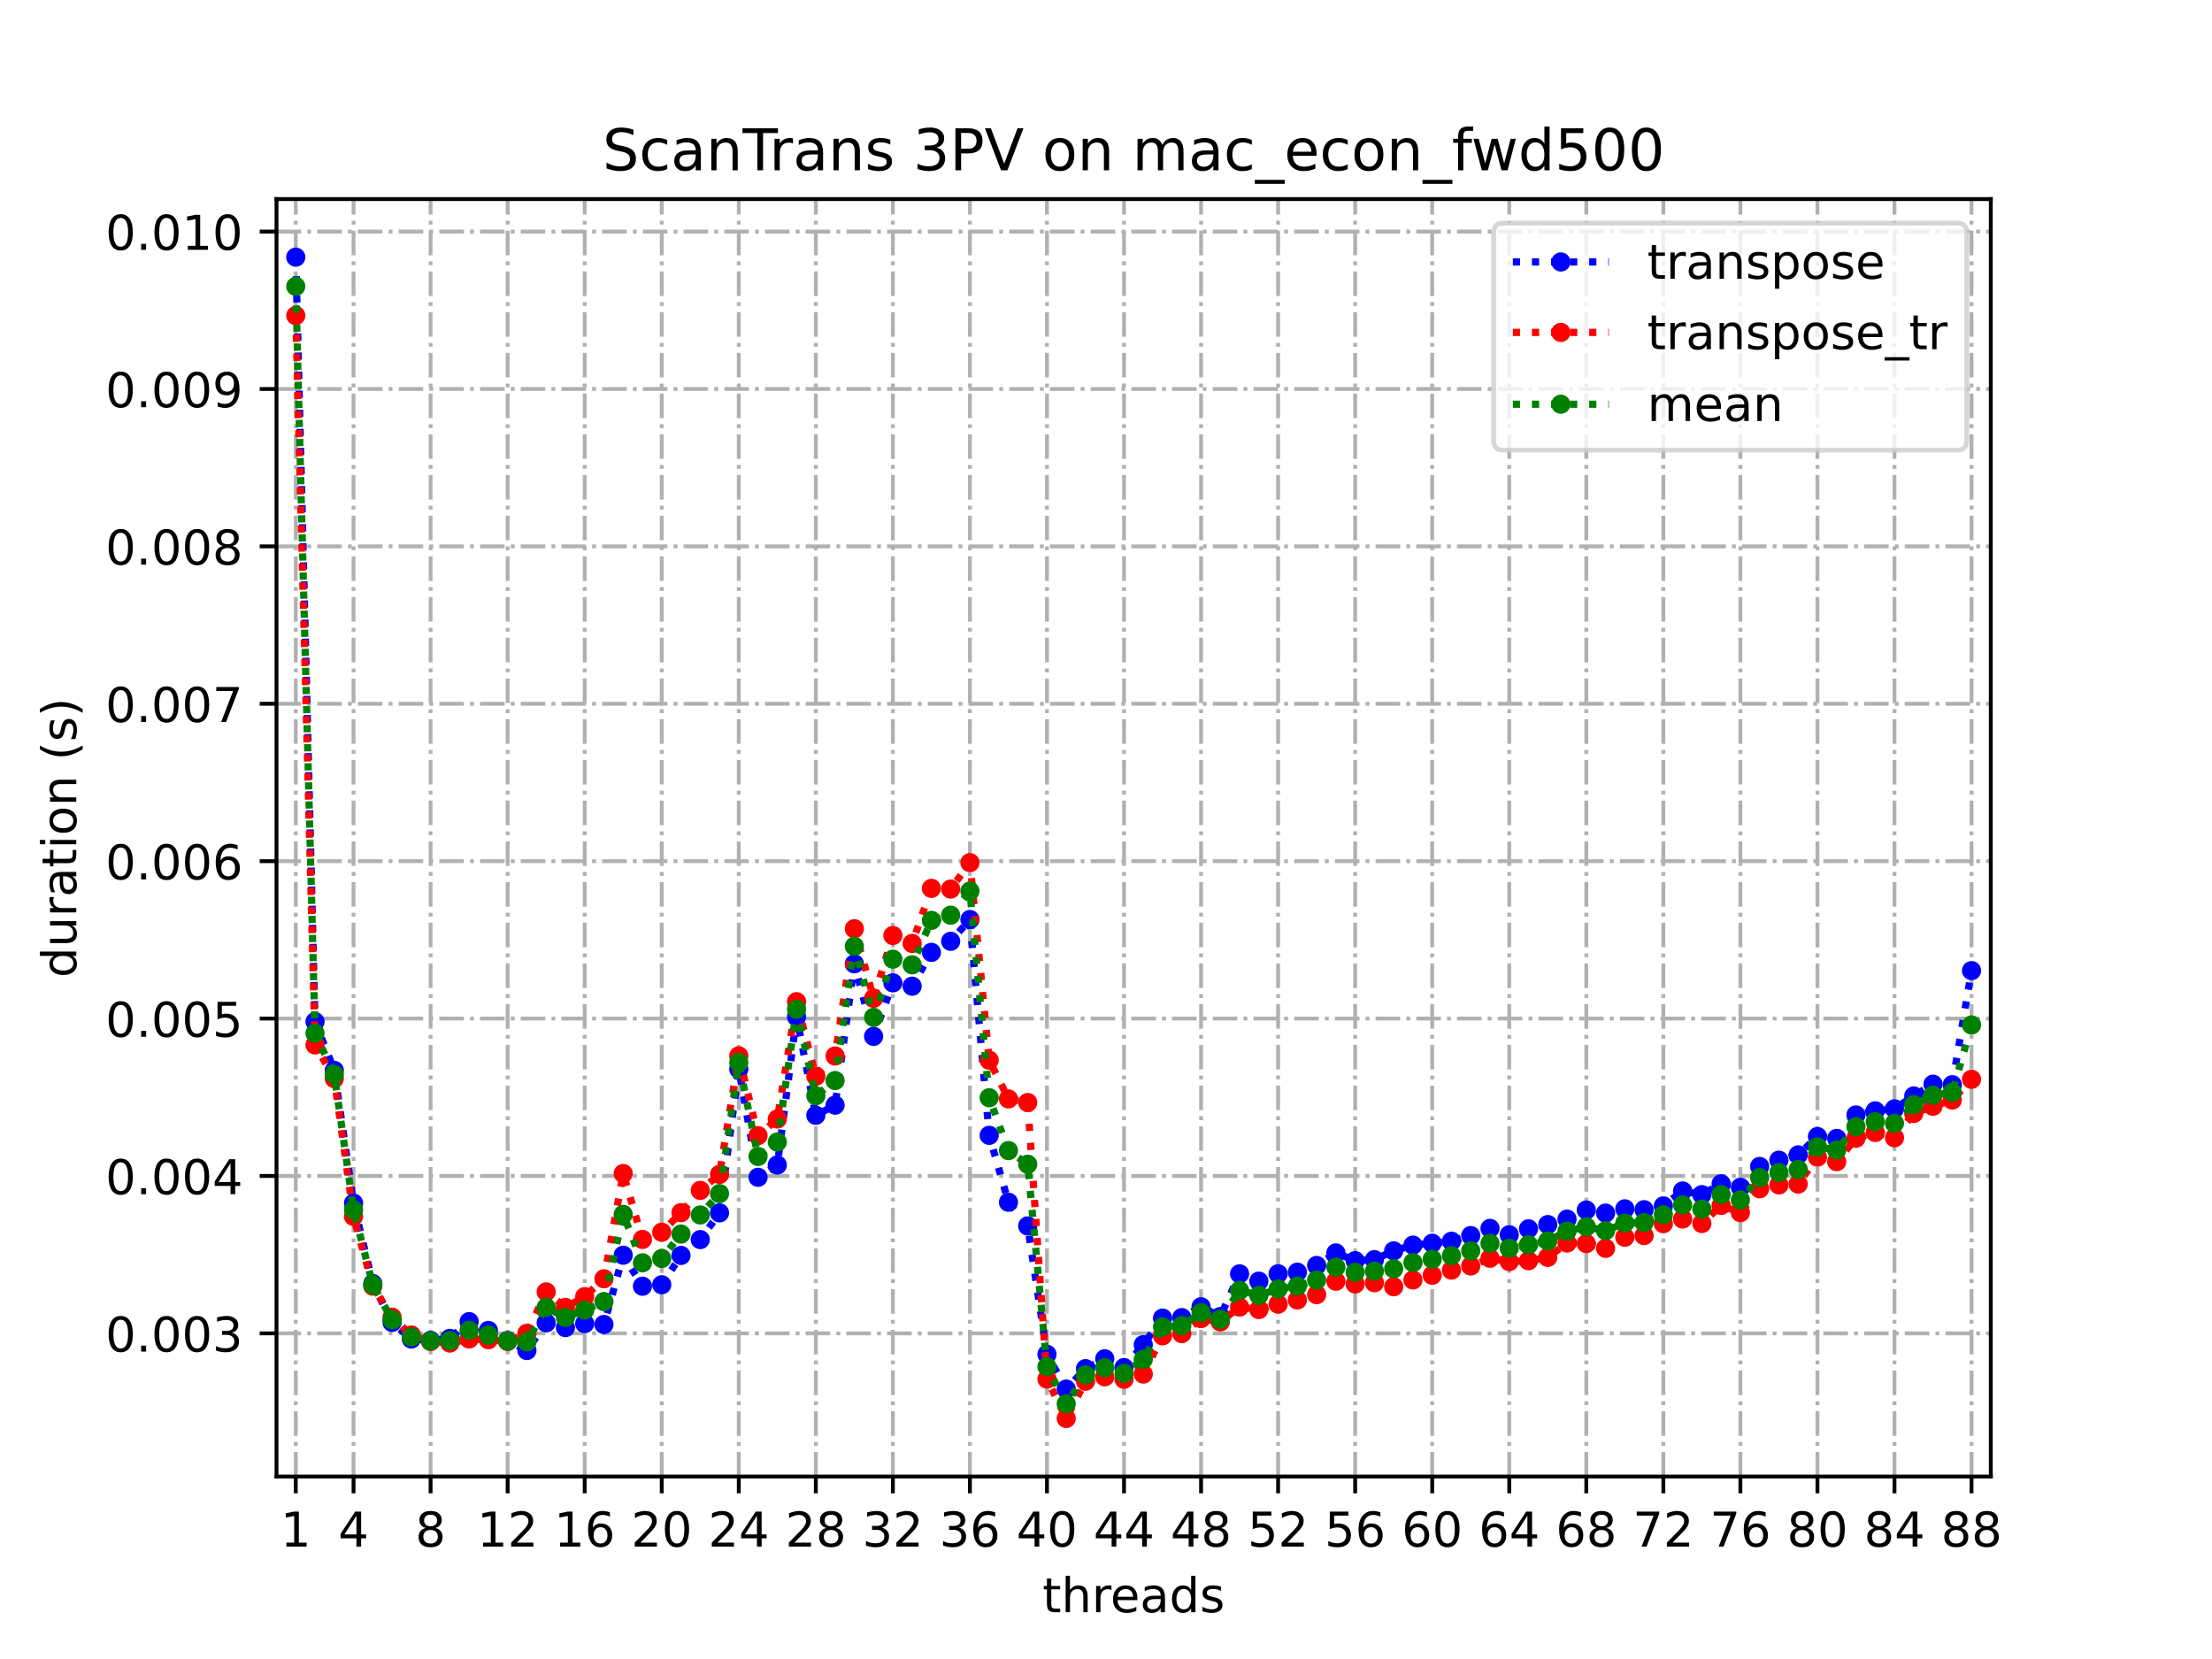 <?xml version="1.0" encoding="utf-8" standalone="no"?>
<!DOCTYPE svg PUBLIC "-//W3C//DTD SVG 1.1//EN"
  "http://www.w3.org/Graphics/SVG/1.1/DTD/svg11.dtd">
<!-- Created with matplotlib (https://matplotlib.org/) -->
<svg height="345.6pt" version="1.1" viewBox="0 0 460.8 345.6" width="460.8pt" xmlns="http://www.w3.org/2000/svg" xmlns:xlink="http://www.w3.org/1999/xlink">
 <defs>
  <style type="text/css">
*{stroke-linecap:butt;stroke-linejoin:round;}
  </style>
 </defs>
 <g id="figure_1">
  <g id="patch_1">
   <path d="M 0 345.6 
L 460.8 345.6 
L 460.8 0 
L 0 0 
z
" style="fill:#ffffff;"/>
  </g>
  <g id="axes_1">
   <g id="patch_2">
    <path d="M 57.6 307.584 
L 414.72 307.584 
L 414.72 41.472 
L 57.6 41.472 
z
" style="fill:#ffffff;"/>
   </g>
   <g id="matplotlib.axis_1">
    <g id="xtick_1">
     <g id="line2d_1">
      <path clip-path="url(#p5fdb3a6dc9)" d="M 61.613 307.584 
L 61.613 41.472 
" style="fill:none;stroke:#b0b0b0;stroke-dasharray:5.12,1.28,0.8,1.28;stroke-dashoffset:0;stroke-width:0.8;"/>
     </g>
     <g id="line2d_2">
      <defs>
       <path d="M 0 0 
L 0 3.5 
" id="m1a4075ae65" style="stroke:#000000;stroke-width:0.8;"/>
      </defs>
      <g>
       <use style="stroke:#000000;stroke-width:0.8;" x="61.613" xlink:href="#m1a4075ae65" y="307.584"/>
      </g>
     </g>
     <g id="text_1">
      <!-- 1 -->
      <defs>
       <path d="M 12.406 8.297 
L 28.516 8.297 
L 28.516 63.922 
L 10.984 60.406 
L 10.984 69.391 
L 28.422 72.906 
L 38.281 72.906 
L 38.281 8.297 
L 54.391 8.297 
L 54.391 0 
L 12.406 0 
z
" id="DejaVuSans-49"/>
      </defs>
      <g transform="translate(58.431 322.182)scale(0.1 -0.1)">
       <use xlink:href="#DejaVuSans-49"/>
      </g>
     </g>
    </g>
    <g id="xtick_2">
     <g id="line2d_3">
      <path clip-path="url(#p5fdb3a6dc9)" d="M 73.65 307.584 
L 73.65 41.472 
" style="fill:none;stroke:#b0b0b0;stroke-dasharray:5.12,1.28,0.8,1.28;stroke-dashoffset:0;stroke-width:0.8;"/>
     </g>
     <g id="line2d_4">
      <g>
       <use style="stroke:#000000;stroke-width:0.8;" x="73.65" xlink:href="#m1a4075ae65" y="307.584"/>
      </g>
     </g>
     <g id="text_2">
      <!-- 4 -->
      <defs>
       <path d="M 37.797 64.312 
L 12.891 25.391 
L 37.797 25.391 
z
M 35.203 72.906 
L 47.609 72.906 
L 47.609 25.391 
L 58.016 25.391 
L 58.016 17.188 
L 47.609 17.188 
L 47.609 0 
L 37.797 0 
L 37.797 17.188 
L 4.891 17.188 
L 4.891 26.703 
z
" id="DejaVuSans-52"/>
      </defs>
      <g transform="translate(70.469 322.182)scale(0.1 -0.1)">
       <use xlink:href="#DejaVuSans-52"/>
      </g>
     </g>
    </g>
    <g id="xtick_3">
     <g id="line2d_5">
      <path clip-path="url(#p5fdb3a6dc9)" d="M 89.701 307.584 
L 89.701 41.472 
" style="fill:none;stroke:#b0b0b0;stroke-dasharray:5.12,1.28,0.8,1.28;stroke-dashoffset:0;stroke-width:0.8;"/>
     </g>
     <g id="line2d_6">
      <g>
       <use style="stroke:#000000;stroke-width:0.8;" x="89.701" xlink:href="#m1a4075ae65" y="307.584"/>
      </g>
     </g>
     <g id="text_3">
      <!-- 8 -->
      <defs>
       <path d="M 31.781 34.625 
Q 24.75 34.625 20.719 30.859 
Q 16.703 27.094 16.703 20.516 
Q 16.703 13.922 20.719 10.156 
Q 24.75 6.391 31.781 6.391 
Q 38.812 6.391 42.859 10.172 
Q 46.922 13.969 46.922 20.516 
Q 46.922 27.094 42.891 30.859 
Q 38.875 34.625 31.781 34.625 
z
M 21.922 38.812 
Q 15.578 40.375 12.031 44.719 
Q 8.5 49.078 8.5 55.328 
Q 8.5 64.062 14.719 69.141 
Q 20.953 74.219 31.781 74.219 
Q 42.672 74.219 48.875 69.141 
Q 55.078 64.062 55.078 55.328 
Q 55.078 49.078 51.531 44.719 
Q 48 40.375 41.703 38.812 
Q 48.828 37.156 52.797 32.312 
Q 56.781 27.484 56.781 20.516 
Q 56.781 9.906 50.312 4.234 
Q 43.844 -1.422 31.781 -1.422 
Q 19.734 -1.422 13.25 4.234 
Q 6.781 9.906 6.781 20.516 
Q 6.781 27.484 10.781 32.312 
Q 14.797 37.156 21.922 38.812 
z
M 18.312 54.391 
Q 18.312 48.734 21.844 45.562 
Q 25.391 42.391 31.781 42.391 
Q 38.141 42.391 41.719 45.562 
Q 45.312 48.734 45.312 54.391 
Q 45.312 60.062 41.719 63.234 
Q 38.141 66.406 31.781 66.406 
Q 25.391 66.406 21.844 63.234 
Q 18.312 60.062 18.312 54.391 
z
" id="DejaVuSans-56"/>
      </defs>
      <g transform="translate(86.519 322.182)scale(0.1 -0.1)">
       <use xlink:href="#DejaVuSans-56"/>
      </g>
     </g>
    </g>
    <g id="xtick_4">
     <g id="line2d_7">
      <path clip-path="url(#p5fdb3a6dc9)" d="M 105.751 307.584 
L 105.751 41.472 
" style="fill:none;stroke:#b0b0b0;stroke-dasharray:5.12,1.28,0.8,1.28;stroke-dashoffset:0;stroke-width:0.8;"/>
     </g>
     <g id="line2d_8">
      <g>
       <use style="stroke:#000000;stroke-width:0.8;" x="105.751" xlink:href="#m1a4075ae65" y="307.584"/>
      </g>
     </g>
     <g id="text_4">
      <!-- 12 -->
      <defs>
       <path d="M 19.188 8.297 
L 53.609 8.297 
L 53.609 0 
L 7.328 0 
L 7.328 8.297 
Q 12.938 14.109 22.625 23.891 
Q 32.328 33.688 34.812 36.531 
Q 39.547 41.844 41.422 45.531 
Q 43.312 49.219 43.312 52.781 
Q 43.312 58.594 39.234 62.25 
Q 35.156 65.922 28.609 65.922 
Q 23.969 65.922 18.812 64.312 
Q 13.672 62.703 7.812 59.422 
L 7.812 69.391 
Q 13.766 71.781 18.938 73 
Q 24.125 74.219 28.422 74.219 
Q 39.75 74.219 46.484 68.547 
Q 53.219 62.891 53.219 53.422 
Q 53.219 48.922 51.531 44.891 
Q 49.859 40.875 45.406 35.406 
Q 44.188 33.984 37.641 27.219 
Q 31.109 20.453 19.188 8.297 
z
" id="DejaVuSans-50"/>
      </defs>
      <g transform="translate(99.389 322.182)scale(0.1 -0.1)">
       <use xlink:href="#DejaVuSans-49"/>
       <use x="63.623" xlink:href="#DejaVuSans-50"/>
      </g>
     </g>
    </g>
    <g id="xtick_5">
     <g id="line2d_9">
      <path clip-path="url(#p5fdb3a6dc9)" d="M 121.801 307.584 
L 121.801 41.472 
" style="fill:none;stroke:#b0b0b0;stroke-dasharray:5.12,1.28,0.8,1.28;stroke-dashoffset:0;stroke-width:0.8;"/>
     </g>
     <g id="line2d_10">
      <g>
       <use style="stroke:#000000;stroke-width:0.8;" x="121.801" xlink:href="#m1a4075ae65" y="307.584"/>
      </g>
     </g>
     <g id="text_5">
      <!-- 16 -->
      <defs>
       <path d="M 33.016 40.375 
Q 26.375 40.375 22.484 35.828 
Q 18.609 31.297 18.609 23.391 
Q 18.609 15.531 22.484 10.953 
Q 26.375 6.391 33.016 6.391 
Q 39.656 6.391 43.531 10.953 
Q 47.406 15.531 47.406 23.391 
Q 47.406 31.297 43.531 35.828 
Q 39.656 40.375 33.016 40.375 
z
M 52.594 71.297 
L 52.594 62.312 
Q 48.875 64.062 45.094 64.984 
Q 41.312 65.922 37.594 65.922 
Q 27.828 65.922 22.672 59.328 
Q 17.531 52.734 16.797 39.406 
Q 19.672 43.656 24.016 45.922 
Q 28.375 48.188 33.594 48.188 
Q 44.578 48.188 50.953 41.516 
Q 57.328 34.859 57.328 23.391 
Q 57.328 12.156 50.688 5.359 
Q 44.047 -1.422 33.016 -1.422 
Q 20.359 -1.422 13.672 8.266 
Q 6.984 17.969 6.984 36.375 
Q 6.984 53.656 15.188 63.938 
Q 23.391 74.219 37.203 74.219 
Q 40.922 74.219 44.703 73.484 
Q 48.484 72.75 52.594 71.297 
z
" id="DejaVuSans-54"/>
      </defs>
      <g transform="translate(115.439 322.182)scale(0.1 -0.1)">
       <use xlink:href="#DejaVuSans-49"/>
       <use x="63.623" xlink:href="#DejaVuSans-54"/>
      </g>
     </g>
    </g>
    <g id="xtick_6">
     <g id="line2d_11">
      <path clip-path="url(#p5fdb3a6dc9)" d="M 137.852 307.584 
L 137.852 41.472 
" style="fill:none;stroke:#b0b0b0;stroke-dasharray:5.12,1.28,0.8,1.28;stroke-dashoffset:0;stroke-width:0.8;"/>
     </g>
     <g id="line2d_12">
      <g>
       <use style="stroke:#000000;stroke-width:0.8;" x="137.852" xlink:href="#m1a4075ae65" y="307.584"/>
      </g>
     </g>
     <g id="text_6">
      <!-- 20 -->
      <defs>
       <path d="M 31.781 66.406 
Q 24.172 66.406 20.328 58.906 
Q 16.5 51.422 16.5 36.375 
Q 16.5 21.391 20.328 13.891 
Q 24.172 6.391 31.781 6.391 
Q 39.453 6.391 43.281 13.891 
Q 47.125 21.391 47.125 36.375 
Q 47.125 51.422 43.281 58.906 
Q 39.453 66.406 31.781 66.406 
z
M 31.781 74.219 
Q 44.047 74.219 50.516 64.516 
Q 56.984 54.828 56.984 36.375 
Q 56.984 17.969 50.516 8.266 
Q 44.047 -1.422 31.781 -1.422 
Q 19.531 -1.422 13.062 8.266 
Q 6.594 17.969 6.594 36.375 
Q 6.594 54.828 13.062 64.516 
Q 19.531 74.219 31.781 74.219 
z
" id="DejaVuSans-48"/>
      </defs>
      <g transform="translate(131.489 322.182)scale(0.1 -0.1)">
       <use xlink:href="#DejaVuSans-50"/>
       <use x="63.623" xlink:href="#DejaVuSans-48"/>
      </g>
     </g>
    </g>
    <g id="xtick_7">
     <g id="line2d_13">
      <path clip-path="url(#p5fdb3a6dc9)" d="M 153.902 307.584 
L 153.902 41.472 
" style="fill:none;stroke:#b0b0b0;stroke-dasharray:5.12,1.28,0.8,1.28;stroke-dashoffset:0;stroke-width:0.8;"/>
     </g>
     <g id="line2d_14">
      <g>
       <use style="stroke:#000000;stroke-width:0.8;" x="153.902" xlink:href="#m1a4075ae65" y="307.584"/>
      </g>
     </g>
     <g id="text_7">
      <!-- 24 -->
      <g transform="translate(147.54 322.182)scale(0.1 -0.1)">
       <use xlink:href="#DejaVuSans-50"/>
       <use x="63.623" xlink:href="#DejaVuSans-52"/>
      </g>
     </g>
    </g>
    <g id="xtick_8">
     <g id="line2d_15">
      <path clip-path="url(#p5fdb3a6dc9)" d="M 169.952 307.584 
L 169.952 41.472 
" style="fill:none;stroke:#b0b0b0;stroke-dasharray:5.12,1.28,0.8,1.28;stroke-dashoffset:0;stroke-width:0.8;"/>
     </g>
     <g id="line2d_16">
      <g>
       <use style="stroke:#000000;stroke-width:0.8;" x="169.952" xlink:href="#m1a4075ae65" y="307.584"/>
      </g>
     </g>
     <g id="text_8">
      <!-- 28 -->
      <g transform="translate(163.59 322.182)scale(0.1 -0.1)">
       <use xlink:href="#DejaVuSans-50"/>
       <use x="63.623" xlink:href="#DejaVuSans-56"/>
      </g>
     </g>
    </g>
    <g id="xtick_9">
     <g id="line2d_17">
      <path clip-path="url(#p5fdb3a6dc9)" d="M 186.003 307.584 
L 186.003 41.472 
" style="fill:none;stroke:#b0b0b0;stroke-dasharray:5.12,1.28,0.8,1.28;stroke-dashoffset:0;stroke-width:0.8;"/>
     </g>
     <g id="line2d_18">
      <g>
       <use style="stroke:#000000;stroke-width:0.8;" x="186.003" xlink:href="#m1a4075ae65" y="307.584"/>
      </g>
     </g>
     <g id="text_9">
      <!-- 32 -->
      <defs>
       <path d="M 40.578 39.312 
Q 47.656 37.797 51.625 33 
Q 55.609 28.219 55.609 21.188 
Q 55.609 10.406 48.188 4.484 
Q 40.766 -1.422 27.094 -1.422 
Q 22.516 -1.422 17.656 -0.516 
Q 12.797 0.391 7.625 2.203 
L 7.625 11.719 
Q 11.719 9.328 16.594 8.109 
Q 21.484 6.891 26.812 6.891 
Q 36.078 6.891 40.938 10.547 
Q 45.797 14.203 45.797 21.188 
Q 45.797 27.641 41.281 31.266 
Q 36.766 34.906 28.719 34.906 
L 20.219 34.906 
L 20.219 43.016 
L 29.109 43.016 
Q 36.375 43.016 40.234 45.922 
Q 44.094 48.828 44.094 54.297 
Q 44.094 59.906 40.109 62.906 
Q 36.141 65.922 28.719 65.922 
Q 24.656 65.922 20.016 65.031 
Q 15.375 64.156 9.812 62.312 
L 9.812 71.094 
Q 15.438 72.656 20.344 73.438 
Q 25.25 74.219 29.594 74.219 
Q 40.828 74.219 47.359 69.109 
Q 53.906 64.016 53.906 55.328 
Q 53.906 49.266 50.438 45.094 
Q 46.969 40.922 40.578 39.312 
z
" id="DejaVuSans-51"/>
      </defs>
      <g transform="translate(179.64 322.182)scale(0.1 -0.1)">
       <use xlink:href="#DejaVuSans-51"/>
       <use x="63.623" xlink:href="#DejaVuSans-50"/>
      </g>
     </g>
    </g>
    <g id="xtick_10">
     <g id="line2d_19">
      <path clip-path="url(#p5fdb3a6dc9)" d="M 202.053 307.584 
L 202.053 41.472 
" style="fill:none;stroke:#b0b0b0;stroke-dasharray:5.12,1.28,0.8,1.28;stroke-dashoffset:0;stroke-width:0.8;"/>
     </g>
     <g id="line2d_20">
      <g>
       <use style="stroke:#000000;stroke-width:0.8;" x="202.053" xlink:href="#m1a4075ae65" y="307.584"/>
      </g>
     </g>
     <g id="text_10">
      <!-- 36 -->
      <g transform="translate(195.691 322.182)scale(0.1 -0.1)">
       <use xlink:href="#DejaVuSans-51"/>
       <use x="63.623" xlink:href="#DejaVuSans-54"/>
      </g>
     </g>
    </g>
    <g id="xtick_11">
     <g id="line2d_21">
      <path clip-path="url(#p5fdb3a6dc9)" d="M 218.103 307.584 
L 218.103 41.472 
" style="fill:none;stroke:#b0b0b0;stroke-dasharray:5.12,1.28,0.8,1.28;stroke-dashoffset:0;stroke-width:0.8;"/>
     </g>
     <g id="line2d_22">
      <g>
       <use style="stroke:#000000;stroke-width:0.8;" x="218.103" xlink:href="#m1a4075ae65" y="307.584"/>
      </g>
     </g>
     <g id="text_11">
      <!-- 40 -->
      <g transform="translate(211.741 322.182)scale(0.1 -0.1)">
       <use xlink:href="#DejaVuSans-52"/>
       <use x="63.623" xlink:href="#DejaVuSans-48"/>
      </g>
     </g>
    </g>
    <g id="xtick_12">
     <g id="line2d_23">
      <path clip-path="url(#p5fdb3a6dc9)" d="M 234.154 307.584 
L 234.154 41.472 
" style="fill:none;stroke:#b0b0b0;stroke-dasharray:5.12,1.28,0.8,1.28;stroke-dashoffset:0;stroke-width:0.8;"/>
     </g>
     <g id="line2d_24">
      <g>
       <use style="stroke:#000000;stroke-width:0.8;" x="234.154" xlink:href="#m1a4075ae65" y="307.584"/>
      </g>
     </g>
     <g id="text_12">
      <!-- 44 -->
      <g transform="translate(227.791 322.182)scale(0.1 -0.1)">
       <use xlink:href="#DejaVuSans-52"/>
       <use x="63.623" xlink:href="#DejaVuSans-52"/>
      </g>
     </g>
    </g>
    <g id="xtick_13">
     <g id="line2d_25">
      <path clip-path="url(#p5fdb3a6dc9)" d="M 250.204 307.584 
L 250.204 41.472 
" style="fill:none;stroke:#b0b0b0;stroke-dasharray:5.12,1.28,0.8,1.28;stroke-dashoffset:0;stroke-width:0.8;"/>
     </g>
     <g id="line2d_26">
      <g>
       <use style="stroke:#000000;stroke-width:0.8;" x="250.204" xlink:href="#m1a4075ae65" y="307.584"/>
      </g>
     </g>
     <g id="text_13">
      <!-- 48 -->
      <g transform="translate(243.842 322.182)scale(0.1 -0.1)">
       <use xlink:href="#DejaVuSans-52"/>
       <use x="63.623" xlink:href="#DejaVuSans-56"/>
      </g>
     </g>
    </g>
    <g id="xtick_14">
     <g id="line2d_27">
      <path clip-path="url(#p5fdb3a6dc9)" d="M 266.254 307.584 
L 266.254 41.472 
" style="fill:none;stroke:#b0b0b0;stroke-dasharray:5.12,1.28,0.8,1.28;stroke-dashoffset:0;stroke-width:0.8;"/>
     </g>
     <g id="line2d_28">
      <g>
       <use style="stroke:#000000;stroke-width:0.8;" x="266.254" xlink:href="#m1a4075ae65" y="307.584"/>
      </g>
     </g>
     <g id="text_14">
      <!-- 52 -->
      <defs>
       <path d="M 10.797 72.906 
L 49.516 72.906 
L 49.516 64.594 
L 19.828 64.594 
L 19.828 46.734 
Q 21.969 47.469 24.109 47.828 
Q 26.266 48.188 28.422 48.188 
Q 40.625 48.188 47.75 41.5 
Q 54.891 34.812 54.891 23.391 
Q 54.891 11.625 47.562 5.094 
Q 40.234 -1.422 26.906 -1.422 
Q 22.312 -1.422 17.547 -0.641 
Q 12.797 0.141 7.719 1.703 
L 7.719 11.625 
Q 12.109 9.234 16.797 8.062 
Q 21.484 6.891 26.703 6.891 
Q 35.156 6.891 40.078 11.328 
Q 45.016 15.766 45.016 23.391 
Q 45.016 31 40.078 35.438 
Q 35.156 39.891 26.703 39.891 
Q 22.75 39.891 18.812 39.016 
Q 14.891 38.141 10.797 36.281 
z
" id="DejaVuSans-53"/>
      </defs>
      <g transform="translate(259.892 322.182)scale(0.1 -0.1)">
       <use xlink:href="#DejaVuSans-53"/>
       <use x="63.623" xlink:href="#DejaVuSans-50"/>
      </g>
     </g>
    </g>
    <g id="xtick_15">
     <g id="line2d_29">
      <path clip-path="url(#p5fdb3a6dc9)" d="M 282.305 307.584 
L 282.305 41.472 
" style="fill:none;stroke:#b0b0b0;stroke-dasharray:5.12,1.28,0.8,1.28;stroke-dashoffset:0;stroke-width:0.8;"/>
     </g>
     <g id="line2d_30">
      <g>
       <use style="stroke:#000000;stroke-width:0.8;" x="282.305" xlink:href="#m1a4075ae65" y="307.584"/>
      </g>
     </g>
     <g id="text_15">
      <!-- 56 -->
      <g transform="translate(275.942 322.182)scale(0.1 -0.1)">
       <use xlink:href="#DejaVuSans-53"/>
       <use x="63.623" xlink:href="#DejaVuSans-54"/>
      </g>
     </g>
    </g>
    <g id="xtick_16">
     <g id="line2d_31">
      <path clip-path="url(#p5fdb3a6dc9)" d="M 298.355 307.584 
L 298.355 41.472 
" style="fill:none;stroke:#b0b0b0;stroke-dasharray:5.12,1.28,0.8,1.28;stroke-dashoffset:0;stroke-width:0.8;"/>
     </g>
     <g id="line2d_32">
      <g>
       <use style="stroke:#000000;stroke-width:0.8;" x="298.355" xlink:href="#m1a4075ae65" y="307.584"/>
      </g>
     </g>
     <g id="text_16">
      <!-- 60 -->
      <g transform="translate(291.993 322.182)scale(0.1 -0.1)">
       <use xlink:href="#DejaVuSans-54"/>
       <use x="63.623" xlink:href="#DejaVuSans-48"/>
      </g>
     </g>
    </g>
    <g id="xtick_17">
     <g id="line2d_33">
      <path clip-path="url(#p5fdb3a6dc9)" d="M 314.405 307.584 
L 314.405 41.472 
" style="fill:none;stroke:#b0b0b0;stroke-dasharray:5.12,1.28,0.8,1.28;stroke-dashoffset:0;stroke-width:0.8;"/>
     </g>
     <g id="line2d_34">
      <g>
       <use style="stroke:#000000;stroke-width:0.8;" x="314.405" xlink:href="#m1a4075ae65" y="307.584"/>
      </g>
     </g>
     <g id="text_17">
      <!-- 64 -->
      <g transform="translate(308.043 322.182)scale(0.1 -0.1)">
       <use xlink:href="#DejaVuSans-54"/>
       <use x="63.623" xlink:href="#DejaVuSans-52"/>
      </g>
     </g>
    </g>
    <g id="xtick_18">
     <g id="line2d_35">
      <path clip-path="url(#p5fdb3a6dc9)" d="M 330.456 307.584 
L 330.456 41.472 
" style="fill:none;stroke:#b0b0b0;stroke-dasharray:5.12,1.28,0.8,1.28;stroke-dashoffset:0;stroke-width:0.8;"/>
     </g>
     <g id="line2d_36">
      <g>
       <use style="stroke:#000000;stroke-width:0.8;" x="330.456" xlink:href="#m1a4075ae65" y="307.584"/>
      </g>
     </g>
     <g id="text_18">
      <!-- 68 -->
      <g transform="translate(324.093 322.182)scale(0.1 -0.1)">
       <use xlink:href="#DejaVuSans-54"/>
       <use x="63.623" xlink:href="#DejaVuSans-56"/>
      </g>
     </g>
    </g>
    <g id="xtick_19">
     <g id="line2d_37">
      <path clip-path="url(#p5fdb3a6dc9)" d="M 346.506 307.584 
L 346.506 41.472 
" style="fill:none;stroke:#b0b0b0;stroke-dasharray:5.12,1.28,0.8,1.28;stroke-dashoffset:0;stroke-width:0.8;"/>
     </g>
     <g id="line2d_38">
      <g>
       <use style="stroke:#000000;stroke-width:0.8;" x="346.506" xlink:href="#m1a4075ae65" y="307.584"/>
      </g>
     </g>
     <g id="text_19">
      <!-- 72 -->
      <defs>
       <path d="M 8.203 72.906 
L 55.078 72.906 
L 55.078 68.703 
L 28.609 0 
L 18.312 0 
L 43.219 64.594 
L 8.203 64.594 
z
" id="DejaVuSans-55"/>
      </defs>
      <g transform="translate(340.144 322.182)scale(0.1 -0.1)">
       <use xlink:href="#DejaVuSans-55"/>
       <use x="63.623" xlink:href="#DejaVuSans-50"/>
      </g>
     </g>
    </g>
    <g id="xtick_20">
     <g id="line2d_39">
      <path clip-path="url(#p5fdb3a6dc9)" d="M 362.556 307.584 
L 362.556 41.472 
" style="fill:none;stroke:#b0b0b0;stroke-dasharray:5.12,1.28,0.8,1.28;stroke-dashoffset:0;stroke-width:0.8;"/>
     </g>
     <g id="line2d_40">
      <g>
       <use style="stroke:#000000;stroke-width:0.8;" x="362.556" xlink:href="#m1a4075ae65" y="307.584"/>
      </g>
     </g>
     <g id="text_20">
      <!-- 76 -->
      <g transform="translate(356.194 322.182)scale(0.1 -0.1)">
       <use xlink:href="#DejaVuSans-55"/>
       <use x="63.623" xlink:href="#DejaVuSans-54"/>
      </g>
     </g>
    </g>
    <g id="xtick_21">
     <g id="line2d_41">
      <path clip-path="url(#p5fdb3a6dc9)" d="M 378.607 307.584 
L 378.607 41.472 
" style="fill:none;stroke:#b0b0b0;stroke-dasharray:5.12,1.28,0.8,1.28;stroke-dashoffset:0;stroke-width:0.8;"/>
     </g>
     <g id="line2d_42">
      <g>
       <use style="stroke:#000000;stroke-width:0.8;" x="378.607" xlink:href="#m1a4075ae65" y="307.584"/>
      </g>
     </g>
     <g id="text_21">
      <!-- 80 -->
      <g transform="translate(372.244 322.182)scale(0.1 -0.1)">
       <use xlink:href="#DejaVuSans-56"/>
       <use x="63.623" xlink:href="#DejaVuSans-48"/>
      </g>
     </g>
    </g>
    <g id="xtick_22">
     <g id="line2d_43">
      <path clip-path="url(#p5fdb3a6dc9)" d="M 394.657 307.584 
L 394.657 41.472 
" style="fill:none;stroke:#b0b0b0;stroke-dasharray:5.12,1.28,0.8,1.28;stroke-dashoffset:0;stroke-width:0.8;"/>
     </g>
     <g id="line2d_44">
      <g>
       <use style="stroke:#000000;stroke-width:0.8;" x="394.657" xlink:href="#m1a4075ae65" y="307.584"/>
      </g>
     </g>
     <g id="text_22">
      <!-- 84 -->
      <g transform="translate(388.295 322.182)scale(0.1 -0.1)">
       <use xlink:href="#DejaVuSans-56"/>
       <use x="63.623" xlink:href="#DejaVuSans-52"/>
      </g>
     </g>
    </g>
    <g id="xtick_23">
     <g id="line2d_45">
      <path clip-path="url(#p5fdb3a6dc9)" d="M 410.707 307.584 
L 410.707 41.472 
" style="fill:none;stroke:#b0b0b0;stroke-dasharray:5.12,1.28,0.8,1.28;stroke-dashoffset:0;stroke-width:0.8;"/>
     </g>
     <g id="line2d_46">
      <g>
       <use style="stroke:#000000;stroke-width:0.8;" x="410.707" xlink:href="#m1a4075ae65" y="307.584"/>
      </g>
     </g>
     <g id="text_23">
      <!-- 88 -->
      <g transform="translate(404.345 322.182)scale(0.1 -0.1)">
       <use xlink:href="#DejaVuSans-56"/>
       <use x="63.623" xlink:href="#DejaVuSans-56"/>
      </g>
     </g>
    </g>
    <g id="text_24">
     <!-- threads -->
     <defs>
      <path d="M 18.312 70.219 
L 18.312 54.688 
L 36.812 54.688 
L 36.812 47.703 
L 18.312 47.703 
L 18.312 18.016 
Q 18.312 11.328 20.141 9.422 
Q 21.969 7.516 27.594 7.516 
L 36.812 7.516 
L 36.812 0 
L 27.594 0 
Q 17.188 0 13.234 3.875 
Q 9.281 7.766 9.281 18.016 
L 9.281 47.703 
L 2.688 47.703 
L 2.688 54.688 
L 9.281 54.688 
L 9.281 70.219 
z
" id="DejaVuSans-116"/>
      <path d="M 54.891 33.016 
L 54.891 0 
L 45.906 0 
L 45.906 32.719 
Q 45.906 40.484 42.875 44.328 
Q 39.844 48.188 33.797 48.188 
Q 26.516 48.188 22.312 43.547 
Q 18.109 38.922 18.109 30.906 
L 18.109 0 
L 9.078 0 
L 9.078 75.984 
L 18.109 75.984 
L 18.109 46.188 
Q 21.344 51.125 25.703 53.562 
Q 30.078 56 35.797 56 
Q 45.219 56 50.047 50.172 
Q 54.891 44.344 54.891 33.016 
z
" id="DejaVuSans-104"/>
      <path d="M 41.109 46.297 
Q 39.594 47.172 37.812 47.578 
Q 36.031 48 33.891 48 
Q 26.266 48 22.188 43.047 
Q 18.109 38.094 18.109 28.812 
L 18.109 0 
L 9.078 0 
L 9.078 54.688 
L 18.109 54.688 
L 18.109 46.188 
Q 20.953 51.172 25.484 53.578 
Q 30.031 56 36.531 56 
Q 37.453 56 38.578 55.875 
Q 39.703 55.766 41.062 55.516 
z
" id="DejaVuSans-114"/>
      <path d="M 56.203 29.594 
L 56.203 25.203 
L 14.891 25.203 
Q 15.484 15.922 20.484 11.062 
Q 25.484 6.203 34.422 6.203 
Q 39.594 6.203 44.453 7.469 
Q 49.312 8.734 54.109 11.281 
L 54.109 2.781 
Q 49.266 0.734 44.188 -0.344 
Q 39.109 -1.422 33.891 -1.422 
Q 20.797 -1.422 13.156 6.188 
Q 5.516 13.812 5.516 26.812 
Q 5.516 40.234 12.766 48.109 
Q 20.016 56 32.328 56 
Q 43.359 56 49.781 48.891 
Q 56.203 41.797 56.203 29.594 
z
M 47.219 32.234 
Q 47.125 39.594 43.094 43.984 
Q 39.062 48.391 32.422 48.391 
Q 24.906 48.391 20.391 44.141 
Q 15.875 39.891 15.188 32.172 
z
" id="DejaVuSans-101"/>
      <path d="M 34.281 27.484 
Q 23.391 27.484 19.188 25 
Q 14.984 22.516 14.984 16.5 
Q 14.984 11.719 18.141 8.906 
Q 21.297 6.109 26.703 6.109 
Q 34.188 6.109 38.703 11.406 
Q 43.219 16.703 43.219 25.484 
L 43.219 27.484 
z
M 52.203 31.203 
L 52.203 0 
L 43.219 0 
L 43.219 8.297 
Q 40.141 3.328 35.547 0.953 
Q 30.953 -1.422 24.312 -1.422 
Q 15.922 -1.422 10.953 3.297 
Q 6 8.016 6 15.922 
Q 6 25.141 12.172 29.828 
Q 18.359 34.516 30.609 34.516 
L 43.219 34.516 
L 43.219 35.406 
Q 43.219 41.609 39.141 45 
Q 35.062 48.391 27.688 48.391 
Q 23 48.391 18.547 47.266 
Q 14.109 46.141 10.016 43.891 
L 10.016 52.203 
Q 14.938 54.109 19.578 55.047 
Q 24.219 56 28.609 56 
Q 40.484 56 46.344 49.844 
Q 52.203 43.703 52.203 31.203 
z
" id="DejaVuSans-97"/>
      <path d="M 45.406 46.391 
L 45.406 75.984 
L 54.391 75.984 
L 54.391 0 
L 45.406 0 
L 45.406 8.203 
Q 42.578 3.328 38.25 0.953 
Q 33.938 -1.422 27.875 -1.422 
Q 17.969 -1.422 11.734 6.484 
Q 5.516 14.406 5.516 27.297 
Q 5.516 40.188 11.734 48.094 
Q 17.969 56 27.875 56 
Q 33.938 56 38.25 53.625 
Q 42.578 51.266 45.406 46.391 
z
M 14.797 27.297 
Q 14.797 17.391 18.875 11.75 
Q 22.953 6.109 30.078 6.109 
Q 37.203 6.109 41.297 11.75 
Q 45.406 17.391 45.406 27.297 
Q 45.406 37.203 41.297 42.844 
Q 37.203 48.484 30.078 48.484 
Q 22.953 48.484 18.875 42.844 
Q 14.797 37.203 14.797 27.297 
z
" id="DejaVuSans-100"/>
      <path d="M 44.281 53.078 
L 44.281 44.578 
Q 40.484 46.531 36.375 47.5 
Q 32.281 48.484 27.875 48.484 
Q 21.188 48.484 17.844 46.438 
Q 14.5 44.391 14.5 40.281 
Q 14.5 37.156 16.891 35.375 
Q 19.281 33.594 26.516 31.984 
L 29.594 31.297 
Q 39.156 29.25 43.188 25.516 
Q 47.219 21.781 47.219 15.094 
Q 47.219 7.469 41.188 3.016 
Q 35.156 -1.422 24.609 -1.422 
Q 20.219 -1.422 15.453 -0.562 
Q 10.688 0.297 5.422 2 
L 5.422 11.281 
Q 10.406 8.688 15.234 7.391 
Q 20.062 6.109 24.812 6.109 
Q 31.156 6.109 34.562 8.281 
Q 37.984 10.453 37.984 14.406 
Q 37.984 18.062 35.516 20.016 
Q 33.062 21.969 24.703 23.781 
L 21.578 24.516 
Q 13.234 26.266 9.516 29.906 
Q 5.812 33.547 5.812 39.891 
Q 5.812 47.609 11.281 51.797 
Q 16.75 56 26.812 56 
Q 31.781 56 36.172 55.266 
Q 40.578 54.547 44.281 53.078 
z
" id="DejaVuSans-115"/>
     </defs>
     <g transform="translate(217.169 335.861)scale(0.1 -0.1)">
      <use xlink:href="#DejaVuSans-116"/>
      <use x="39.209" xlink:href="#DejaVuSans-104"/>
      <use x="102.588" xlink:href="#DejaVuSans-114"/>
      <use x="141.451" xlink:href="#DejaVuSans-101"/>
      <use x="202.975" xlink:href="#DejaVuSans-97"/>
      <use x="264.254" xlink:href="#DejaVuSans-100"/>
      <use x="327.73" xlink:href="#DejaVuSans-115"/>
     </g>
    </g>
   </g>
   <g id="matplotlib.axis_2">
    <g id="ytick_1">
     <g id="line2d_47">
      <path clip-path="url(#p5fdb3a6dc9)" d="M 57.6 277.762 
L 414.72 277.762 
" style="fill:none;stroke:#b0b0b0;stroke-dasharray:5.12,1.28,0.8,1.28;stroke-dashoffset:0;stroke-width:0.8;"/>
     </g>
     <g id="line2d_48">
      <defs>
       <path d="M 0 0 
L -3.5 0 
" id="m484bcb9b02" style="stroke:#000000;stroke-width:0.8;"/>
      </defs>
      <g>
       <use style="stroke:#000000;stroke-width:0.8;" x="57.6" xlink:href="#m484bcb9b02" y="277.762"/>
      </g>
     </g>
     <g id="text_25">
      <!-- 0.003 -->
      <defs>
       <path d="M 10.688 12.406 
L 21 12.406 
L 21 0 
L 10.688 0 
z
" id="DejaVuSans-46"/>
      </defs>
      <g transform="translate(21.972 281.561)scale(0.1 -0.1)">
       <use xlink:href="#DejaVuSans-48"/>
       <use x="63.623" xlink:href="#DejaVuSans-46"/>
       <use x="95.41" xlink:href="#DejaVuSans-48"/>
       <use x="159.033" xlink:href="#DejaVuSans-48"/>
       <use x="222.656" xlink:href="#DejaVuSans-51"/>
      </g>
     </g>
    </g>
    <g id="ytick_2">
     <g id="line2d_49">
      <path clip-path="url(#p5fdb3a6dc9)" d="M 57.6 244.974 
L 414.72 244.974 
" style="fill:none;stroke:#b0b0b0;stroke-dasharray:5.12,1.28,0.8,1.28;stroke-dashoffset:0;stroke-width:0.8;"/>
     </g>
     <g id="line2d_50">
      <g>
       <use style="stroke:#000000;stroke-width:0.8;" x="57.6" xlink:href="#m484bcb9b02" y="244.974"/>
      </g>
     </g>
     <g id="text_26">
      <!-- 0.004 -->
      <g transform="translate(21.972 248.773)scale(0.1 -0.1)">
       <use xlink:href="#DejaVuSans-48"/>
       <use x="63.623" xlink:href="#DejaVuSans-46"/>
       <use x="95.41" xlink:href="#DejaVuSans-48"/>
       <use x="159.033" xlink:href="#DejaVuSans-48"/>
       <use x="222.656" xlink:href="#DejaVuSans-52"/>
      </g>
     </g>
    </g>
    <g id="ytick_3">
     <g id="line2d_51">
      <path clip-path="url(#p5fdb3a6dc9)" d="M 57.6 212.185 
L 414.72 212.185 
" style="fill:none;stroke:#b0b0b0;stroke-dasharray:5.12,1.28,0.8,1.28;stroke-dashoffset:0;stroke-width:0.8;"/>
     </g>
     <g id="line2d_52">
      <g>
       <use style="stroke:#000000;stroke-width:0.8;" x="57.6" xlink:href="#m484bcb9b02" y="212.185"/>
      </g>
     </g>
     <g id="text_27">
      <!-- 0.005 -->
      <g transform="translate(21.972 215.984)scale(0.1 -0.1)">
       <use xlink:href="#DejaVuSans-48"/>
       <use x="63.623" xlink:href="#DejaVuSans-46"/>
       <use x="95.41" xlink:href="#DejaVuSans-48"/>
       <use x="159.033" xlink:href="#DejaVuSans-48"/>
       <use x="222.656" xlink:href="#DejaVuSans-53"/>
      </g>
     </g>
    </g>
    <g id="ytick_4">
     <g id="line2d_53">
      <path clip-path="url(#p5fdb3a6dc9)" d="M 57.6 179.396 
L 414.72 179.396 
" style="fill:none;stroke:#b0b0b0;stroke-dasharray:5.12,1.28,0.8,1.28;stroke-dashoffset:0;stroke-width:0.8;"/>
     </g>
     <g id="line2d_54">
      <g>
       <use style="stroke:#000000;stroke-width:0.8;" x="57.6" xlink:href="#m484bcb9b02" y="179.396"/>
      </g>
     </g>
     <g id="text_28">
      <!-- 0.006 -->
      <g transform="translate(21.972 183.195)scale(0.1 -0.1)">
       <use xlink:href="#DejaVuSans-48"/>
       <use x="63.623" xlink:href="#DejaVuSans-46"/>
       <use x="95.41" xlink:href="#DejaVuSans-48"/>
       <use x="159.033" xlink:href="#DejaVuSans-48"/>
       <use x="222.656" xlink:href="#DejaVuSans-54"/>
      </g>
     </g>
    </g>
    <g id="ytick_5">
     <g id="line2d_55">
      <path clip-path="url(#p5fdb3a6dc9)" d="M 57.6 146.608 
L 414.72 146.608 
" style="fill:none;stroke:#b0b0b0;stroke-dasharray:5.12,1.28,0.8,1.28;stroke-dashoffset:0;stroke-width:0.8;"/>
     </g>
     <g id="line2d_56">
      <g>
       <use style="stroke:#000000;stroke-width:0.8;" x="57.6" xlink:href="#m484bcb9b02" y="146.608"/>
      </g>
     </g>
     <g id="text_29">
      <!-- 0.007 -->
      <g transform="translate(21.972 150.407)scale(0.1 -0.1)">
       <use xlink:href="#DejaVuSans-48"/>
       <use x="63.623" xlink:href="#DejaVuSans-46"/>
       <use x="95.41" xlink:href="#DejaVuSans-48"/>
       <use x="159.033" xlink:href="#DejaVuSans-48"/>
       <use x="222.656" xlink:href="#DejaVuSans-55"/>
      </g>
     </g>
    </g>
    <g id="ytick_6">
     <g id="line2d_57">
      <path clip-path="url(#p5fdb3a6dc9)" d="M 57.6 113.819 
L 414.72 113.819 
" style="fill:none;stroke:#b0b0b0;stroke-dasharray:5.12,1.28,0.8,1.28;stroke-dashoffset:0;stroke-width:0.8;"/>
     </g>
     <g id="line2d_58">
      <g>
       <use style="stroke:#000000;stroke-width:0.8;" x="57.6" xlink:href="#m484bcb9b02" y="113.819"/>
      </g>
     </g>
     <g id="text_30">
      <!-- 0.008 -->
      <g transform="translate(21.972 117.618)scale(0.1 -0.1)">
       <use xlink:href="#DejaVuSans-48"/>
       <use x="63.623" xlink:href="#DejaVuSans-46"/>
       <use x="95.41" xlink:href="#DejaVuSans-48"/>
       <use x="159.033" xlink:href="#DejaVuSans-48"/>
       <use x="222.656" xlink:href="#DejaVuSans-56"/>
      </g>
     </g>
    </g>
    <g id="ytick_7">
     <g id="line2d_59">
      <path clip-path="url(#p5fdb3a6dc9)" d="M 57.6 81.03 
L 414.72 81.03 
" style="fill:none;stroke:#b0b0b0;stroke-dasharray:5.12,1.28,0.8,1.28;stroke-dashoffset:0;stroke-width:0.8;"/>
     </g>
     <g id="line2d_60">
      <g>
       <use style="stroke:#000000;stroke-width:0.8;" x="57.6" xlink:href="#m484bcb9b02" y="81.03"/>
      </g>
     </g>
     <g id="text_31">
      <!-- 0.009 -->
      <defs>
       <path d="M 10.984 1.516 
L 10.984 10.5 
Q 14.703 8.734 18.5 7.812 
Q 22.312 6.891 25.984 6.891 
Q 35.75 6.891 40.891 13.453 
Q 46.047 20.016 46.781 33.406 
Q 43.953 29.203 39.594 26.953 
Q 35.25 24.703 29.984 24.703 
Q 19.047 24.703 12.672 31.312 
Q 6.297 37.938 6.297 49.422 
Q 6.297 60.641 12.938 67.422 
Q 19.578 74.219 30.609 74.219 
Q 43.266 74.219 49.922 64.516 
Q 56.594 54.828 56.594 36.375 
Q 56.594 19.141 48.406 8.859 
Q 40.234 -1.422 26.422 -1.422 
Q 22.703 -1.422 18.891 -0.688 
Q 15.094 0.047 10.984 1.516 
z
M 30.609 32.422 
Q 37.25 32.422 41.125 36.953 
Q 45.016 41.5 45.016 49.422 
Q 45.016 57.281 41.125 61.844 
Q 37.25 66.406 30.609 66.406 
Q 23.969 66.406 20.094 61.844 
Q 16.219 57.281 16.219 49.422 
Q 16.219 41.5 20.094 36.953 
Q 23.969 32.422 30.609 32.422 
z
" id="DejaVuSans-57"/>
      </defs>
      <g transform="translate(21.972 84.83)scale(0.1 -0.1)">
       <use xlink:href="#DejaVuSans-48"/>
       <use x="63.623" xlink:href="#DejaVuSans-46"/>
       <use x="95.41" xlink:href="#DejaVuSans-48"/>
       <use x="159.033" xlink:href="#DejaVuSans-48"/>
       <use x="222.656" xlink:href="#DejaVuSans-57"/>
      </g>
     </g>
    </g>
    <g id="ytick_8">
     <g id="line2d_61">
      <path clip-path="url(#p5fdb3a6dc9)" d="M 57.6 48.242 
L 414.72 48.242 
" style="fill:none;stroke:#b0b0b0;stroke-dasharray:5.12,1.28,0.8,1.28;stroke-dashoffset:0;stroke-width:0.8;"/>
     </g>
     <g id="line2d_62">
      <g>
       <use style="stroke:#000000;stroke-width:0.8;" x="57.6" xlink:href="#m484bcb9b02" y="48.242"/>
      </g>
     </g>
     <g id="text_32">
      <!-- 0.010 -->
      <g transform="translate(21.972 52.041)scale(0.1 -0.1)">
       <use xlink:href="#DejaVuSans-48"/>
       <use x="63.623" xlink:href="#DejaVuSans-46"/>
       <use x="95.41" xlink:href="#DejaVuSans-48"/>
       <use x="159.033" xlink:href="#DejaVuSans-49"/>
       <use x="222.656" xlink:href="#DejaVuSans-48"/>
      </g>
     </g>
    </g>
    <g id="text_33">
     <!-- duration (s) -->
     <defs>
      <path d="M 8.5 21.578 
L 8.5 54.688 
L 17.484 54.688 
L 17.484 21.922 
Q 17.484 14.156 20.5 10.266 
Q 23.531 6.391 29.594 6.391 
Q 36.859 6.391 41.078 11.031 
Q 45.312 15.672 45.312 23.688 
L 45.312 54.688 
L 54.297 54.688 
L 54.297 0 
L 45.312 0 
L 45.312 8.406 
Q 42.047 3.422 37.719 1 
Q 33.406 -1.422 27.688 -1.422 
Q 18.266 -1.422 13.375 4.438 
Q 8.5 10.297 8.5 21.578 
z
M 31.109 56 
z
" id="DejaVuSans-117"/>
      <path d="M 9.422 54.688 
L 18.406 54.688 
L 18.406 0 
L 9.422 0 
z
M 9.422 75.984 
L 18.406 75.984 
L 18.406 64.594 
L 9.422 64.594 
z
" id="DejaVuSans-105"/>
      <path d="M 30.609 48.391 
Q 23.391 48.391 19.188 42.75 
Q 14.984 37.109 14.984 27.297 
Q 14.984 17.484 19.156 11.844 
Q 23.344 6.203 30.609 6.203 
Q 37.797 6.203 41.984 11.859 
Q 46.188 17.531 46.188 27.297 
Q 46.188 37.016 41.984 42.703 
Q 37.797 48.391 30.609 48.391 
z
M 30.609 56 
Q 42.328 56 49.016 48.375 
Q 55.719 40.766 55.719 27.297 
Q 55.719 13.875 49.016 6.219 
Q 42.328 -1.422 30.609 -1.422 
Q 18.844 -1.422 12.172 6.219 
Q 5.516 13.875 5.516 27.297 
Q 5.516 40.766 12.172 48.375 
Q 18.844 56 30.609 56 
z
" id="DejaVuSans-111"/>
      <path d="M 54.891 33.016 
L 54.891 0 
L 45.906 0 
L 45.906 32.719 
Q 45.906 40.484 42.875 44.328 
Q 39.844 48.188 33.797 48.188 
Q 26.516 48.188 22.312 43.547 
Q 18.109 38.922 18.109 30.906 
L 18.109 0 
L 9.078 0 
L 9.078 54.688 
L 18.109 54.688 
L 18.109 46.188 
Q 21.344 51.125 25.703 53.562 
Q 30.078 56 35.797 56 
Q 45.219 56 50.047 50.172 
Q 54.891 44.344 54.891 33.016 
z
" id="DejaVuSans-110"/>
      <path id="DejaVuSans-32"/>
      <path d="M 31 75.875 
Q 24.469 64.656 21.281 53.656 
Q 18.109 42.672 18.109 31.391 
Q 18.109 20.125 21.312 9.062 
Q 24.516 -2 31 -13.188 
L 23.188 -13.188 
Q 15.875 -1.703 12.234 9.375 
Q 8.594 20.453 8.594 31.391 
Q 8.594 42.281 12.203 53.312 
Q 15.828 64.359 23.188 75.875 
z
" id="DejaVuSans-40"/>
      <path d="M 8.016 75.875 
L 15.828 75.875 
Q 23.141 64.359 26.781 53.312 
Q 30.422 42.281 30.422 31.391 
Q 30.422 20.453 26.781 9.375 
Q 23.141 -1.703 15.828 -13.188 
L 8.016 -13.188 
Q 14.5 -2 17.703 9.062 
Q 20.906 20.125 20.906 31.391 
Q 20.906 42.672 17.703 53.656 
Q 14.5 64.656 8.016 75.875 
z
" id="DejaVuSans-41"/>
     </defs>
     <g transform="translate(15.892 203.663)rotate(-90)scale(0.1 -0.1)">
      <use xlink:href="#DejaVuSans-100"/>
      <use x="63.477" xlink:href="#DejaVuSans-117"/>
      <use x="126.855" xlink:href="#DejaVuSans-114"/>
      <use x="167.969" xlink:href="#DejaVuSans-97"/>
      <use x="229.248" xlink:href="#DejaVuSans-116"/>
      <use x="268.457" xlink:href="#DejaVuSans-105"/>
      <use x="296.24" xlink:href="#DejaVuSans-111"/>
      <use x="357.422" xlink:href="#DejaVuSans-110"/>
      <use x="420.801" xlink:href="#DejaVuSans-32"/>
      <use x="452.588" xlink:href="#DejaVuSans-40"/>
      <use x="491.602" xlink:href="#DejaVuSans-115"/>
      <use x="543.701" xlink:href="#DejaVuSans-41"/>
     </g>
    </g>
   </g>
   <g id="line2d_63">
    <path clip-path="url(#p5fdb3a6dc9)" d="M 61.613 53.568 
L 65.625 212.826 
L 69.638 222.986 
L 73.65 250.633 
L 77.663 267.397 
L 81.676 275.481 
L 85.688 278.939 
L 89.701 279.223 
L 93.713 278.81 
L 97.726 275.318 
L 101.738 277.152 
L 105.751 279.265 
L 109.764 281.333 
L 113.776 275.565 
L 117.789 276.563 
L 121.801 275.735 
L 125.814 275.914 
L 129.827 261.489 
L 133.839 267.942 
L 137.852 267.636 
L 141.864 261.532 
L 145.877 258.226 
L 149.889 252.66 
L 153.902 222.725 
L 157.915 245.253 
L 161.927 242.693 
L 165.94 211.838 
L 169.952 232.334 
L 173.965 230.223 
L 177.978 200.78 
L 181.99 215.896 
L 186.003 204.747 
L 190.015 205.444 
L 194.028 198.398 
L 198.04 196.092 
L 202.053 191.552 
L 206.066 236.515 
L 210.078 250.45 
L 214.091 255.396 
L 218.103 282.129 
L 222.116 289.368 
L 226.129 285.114 
L 230.141 283.064 
L 234.154 284.89 
L 238.166 280.128 
L 242.179 274.582 
L 246.191 274.481 
L 250.204 272.224 
L 254.217 274.264 
L 258.229 265.364 
L 262.242 266.885 
L 266.254 265.351 
L 270.267 265.022 
L 274.28 263.621 
L 278.292 261.003 
L 282.305 262.618 
L 286.317 262.409 
L 290.33 260.58 
L 294.342 259.383 
L 298.355 258.99 
L 302.368 258.571 
L 306.38 257.396 
L 310.393 255.894 
L 314.405 257.232 
L 318.418 255.99 
L 322.431 255.1 
L 326.443 253.966 
L 330.456 252.069 
L 334.468 252.711 
L 338.481 251.821 
L 342.493 252 
L 346.506 251.21 
L 350.519 248.098 
L 354.531 248.867 
L 358.544 246.603 
L 362.556 247.341 
L 366.569 242.991 
L 370.582 241.689 
L 374.594 240.581 
L 378.607 236.761 
L 382.619 237.157 
L 386.632 232.265 
L 390.644 231.411 
L 394.657 230.991 
L 398.67 228.307 
L 402.682 225.858 
L 406.695 225.96 
L 410.707 202.201 
" style="fill:none;stroke:#0000ff;stroke-dasharray:1.5,2.475;stroke-dashoffset:0;stroke-width:1.5;"/>
    <defs>
     <path d="M 0 1.5 
C 0.398 1.5 0.779 1.342 1.061 1.061 
C 1.342 0.779 1.5 0.398 1.5 0 
C 1.5 -0.398 1.342 -0.779 1.061 -1.061 
C 0.779 -1.342 0.398 -1.5 0 -1.5 
C -0.398 -1.5 -0.779 -1.342 -1.061 -1.061 
C -1.342 -0.779 -1.5 -0.398 -1.5 0 
C -1.5 0.398 -1.342 0.779 -1.061 1.061 
C -0.779 1.342 -0.398 1.5 0 1.5 
z
" id="m8c7687ede8" style="stroke:#0000ff;"/>
    </defs>
    <g clip-path="url(#p5fdb3a6dc9)">
     <use style="fill:#0000ff;stroke:#0000ff;" x="61.613" xlink:href="#m8c7687ede8" y="53.568"/>
     <use style="fill:#0000ff;stroke:#0000ff;" x="65.625" xlink:href="#m8c7687ede8" y="212.826"/>
     <use style="fill:#0000ff;stroke:#0000ff;" x="69.638" xlink:href="#m8c7687ede8" y="222.986"/>
     <use style="fill:#0000ff;stroke:#0000ff;" x="73.65" xlink:href="#m8c7687ede8" y="250.633"/>
     <use style="fill:#0000ff;stroke:#0000ff;" x="77.663" xlink:href="#m8c7687ede8" y="267.397"/>
     <use style="fill:#0000ff;stroke:#0000ff;" x="81.676" xlink:href="#m8c7687ede8" y="275.481"/>
     <use style="fill:#0000ff;stroke:#0000ff;" x="85.688" xlink:href="#m8c7687ede8" y="278.939"/>
     <use style="fill:#0000ff;stroke:#0000ff;" x="89.701" xlink:href="#m8c7687ede8" y="279.223"/>
     <use style="fill:#0000ff;stroke:#0000ff;" x="93.713" xlink:href="#m8c7687ede8" y="278.81"/>
     <use style="fill:#0000ff;stroke:#0000ff;" x="97.726" xlink:href="#m8c7687ede8" y="275.318"/>
     <use style="fill:#0000ff;stroke:#0000ff;" x="101.738" xlink:href="#m8c7687ede8" y="277.152"/>
     <use style="fill:#0000ff;stroke:#0000ff;" x="105.751" xlink:href="#m8c7687ede8" y="279.265"/>
     <use style="fill:#0000ff;stroke:#0000ff;" x="109.764" xlink:href="#m8c7687ede8" y="281.333"/>
     <use style="fill:#0000ff;stroke:#0000ff;" x="113.776" xlink:href="#m8c7687ede8" y="275.565"/>
     <use style="fill:#0000ff;stroke:#0000ff;" x="117.789" xlink:href="#m8c7687ede8" y="276.563"/>
     <use style="fill:#0000ff;stroke:#0000ff;" x="121.801" xlink:href="#m8c7687ede8" y="275.735"/>
     <use style="fill:#0000ff;stroke:#0000ff;" x="125.814" xlink:href="#m8c7687ede8" y="275.914"/>
     <use style="fill:#0000ff;stroke:#0000ff;" x="129.827" xlink:href="#m8c7687ede8" y="261.489"/>
     <use style="fill:#0000ff;stroke:#0000ff;" x="133.839" xlink:href="#m8c7687ede8" y="267.942"/>
     <use style="fill:#0000ff;stroke:#0000ff;" x="137.852" xlink:href="#m8c7687ede8" y="267.636"/>
     <use style="fill:#0000ff;stroke:#0000ff;" x="141.864" xlink:href="#m8c7687ede8" y="261.532"/>
     <use style="fill:#0000ff;stroke:#0000ff;" x="145.877" xlink:href="#m8c7687ede8" y="258.226"/>
     <use style="fill:#0000ff;stroke:#0000ff;" x="149.889" xlink:href="#m8c7687ede8" y="252.66"/>
     <use style="fill:#0000ff;stroke:#0000ff;" x="153.902" xlink:href="#m8c7687ede8" y="222.725"/>
     <use style="fill:#0000ff;stroke:#0000ff;" x="157.915" xlink:href="#m8c7687ede8" y="245.253"/>
     <use style="fill:#0000ff;stroke:#0000ff;" x="161.927" xlink:href="#m8c7687ede8" y="242.693"/>
     <use style="fill:#0000ff;stroke:#0000ff;" x="165.94" xlink:href="#m8c7687ede8" y="211.838"/>
     <use style="fill:#0000ff;stroke:#0000ff;" x="169.952" xlink:href="#m8c7687ede8" y="232.334"/>
     <use style="fill:#0000ff;stroke:#0000ff;" x="173.965" xlink:href="#m8c7687ede8" y="230.223"/>
     <use style="fill:#0000ff;stroke:#0000ff;" x="177.978" xlink:href="#m8c7687ede8" y="200.78"/>
     <use style="fill:#0000ff;stroke:#0000ff;" x="181.99" xlink:href="#m8c7687ede8" y="215.896"/>
     <use style="fill:#0000ff;stroke:#0000ff;" x="186.003" xlink:href="#m8c7687ede8" y="204.747"/>
     <use style="fill:#0000ff;stroke:#0000ff;" x="190.015" xlink:href="#m8c7687ede8" y="205.444"/>
     <use style="fill:#0000ff;stroke:#0000ff;" x="194.028" xlink:href="#m8c7687ede8" y="198.398"/>
     <use style="fill:#0000ff;stroke:#0000ff;" x="198.04" xlink:href="#m8c7687ede8" y="196.092"/>
     <use style="fill:#0000ff;stroke:#0000ff;" x="202.053" xlink:href="#m8c7687ede8" y="191.552"/>
     <use style="fill:#0000ff;stroke:#0000ff;" x="206.066" xlink:href="#m8c7687ede8" y="236.515"/>
     <use style="fill:#0000ff;stroke:#0000ff;" x="210.078" xlink:href="#m8c7687ede8" y="250.45"/>
     <use style="fill:#0000ff;stroke:#0000ff;" x="214.091" xlink:href="#m8c7687ede8" y="255.396"/>
     <use style="fill:#0000ff;stroke:#0000ff;" x="218.103" xlink:href="#m8c7687ede8" y="282.129"/>
     <use style="fill:#0000ff;stroke:#0000ff;" x="222.116" xlink:href="#m8c7687ede8" y="289.368"/>
     <use style="fill:#0000ff;stroke:#0000ff;" x="226.129" xlink:href="#m8c7687ede8" y="285.114"/>
     <use style="fill:#0000ff;stroke:#0000ff;" x="230.141" xlink:href="#m8c7687ede8" y="283.064"/>
     <use style="fill:#0000ff;stroke:#0000ff;" x="234.154" xlink:href="#m8c7687ede8" y="284.89"/>
     <use style="fill:#0000ff;stroke:#0000ff;" x="238.166" xlink:href="#m8c7687ede8" y="280.128"/>
     <use style="fill:#0000ff;stroke:#0000ff;" x="242.179" xlink:href="#m8c7687ede8" y="274.582"/>
     <use style="fill:#0000ff;stroke:#0000ff;" x="246.191" xlink:href="#m8c7687ede8" y="274.481"/>
     <use style="fill:#0000ff;stroke:#0000ff;" x="250.204" xlink:href="#m8c7687ede8" y="272.224"/>
     <use style="fill:#0000ff;stroke:#0000ff;" x="254.217" xlink:href="#m8c7687ede8" y="274.264"/>
     <use style="fill:#0000ff;stroke:#0000ff;" x="258.229" xlink:href="#m8c7687ede8" y="265.364"/>
     <use style="fill:#0000ff;stroke:#0000ff;" x="262.242" xlink:href="#m8c7687ede8" y="266.885"/>
     <use style="fill:#0000ff;stroke:#0000ff;" x="266.254" xlink:href="#m8c7687ede8" y="265.351"/>
     <use style="fill:#0000ff;stroke:#0000ff;" x="270.267" xlink:href="#m8c7687ede8" y="265.022"/>
     <use style="fill:#0000ff;stroke:#0000ff;" x="274.28" xlink:href="#m8c7687ede8" y="263.621"/>
     <use style="fill:#0000ff;stroke:#0000ff;" x="278.292" xlink:href="#m8c7687ede8" y="261.003"/>
     <use style="fill:#0000ff;stroke:#0000ff;" x="282.305" xlink:href="#m8c7687ede8" y="262.618"/>
     <use style="fill:#0000ff;stroke:#0000ff;" x="286.317" xlink:href="#m8c7687ede8" y="262.409"/>
     <use style="fill:#0000ff;stroke:#0000ff;" x="290.33" xlink:href="#m8c7687ede8" y="260.58"/>
     <use style="fill:#0000ff;stroke:#0000ff;" x="294.342" xlink:href="#m8c7687ede8" y="259.383"/>
     <use style="fill:#0000ff;stroke:#0000ff;" x="298.355" xlink:href="#m8c7687ede8" y="258.99"/>
     <use style="fill:#0000ff;stroke:#0000ff;" x="302.368" xlink:href="#m8c7687ede8" y="258.571"/>
     <use style="fill:#0000ff;stroke:#0000ff;" x="306.38" xlink:href="#m8c7687ede8" y="257.396"/>
     <use style="fill:#0000ff;stroke:#0000ff;" x="310.393" xlink:href="#m8c7687ede8" y="255.894"/>
     <use style="fill:#0000ff;stroke:#0000ff;" x="314.405" xlink:href="#m8c7687ede8" y="257.232"/>
     <use style="fill:#0000ff;stroke:#0000ff;" x="318.418" xlink:href="#m8c7687ede8" y="255.99"/>
     <use style="fill:#0000ff;stroke:#0000ff;" x="322.431" xlink:href="#m8c7687ede8" y="255.1"/>
     <use style="fill:#0000ff;stroke:#0000ff;" x="326.443" xlink:href="#m8c7687ede8" y="253.966"/>
     <use style="fill:#0000ff;stroke:#0000ff;" x="330.456" xlink:href="#m8c7687ede8" y="252.069"/>
     <use style="fill:#0000ff;stroke:#0000ff;" x="334.468" xlink:href="#m8c7687ede8" y="252.711"/>
     <use style="fill:#0000ff;stroke:#0000ff;" x="338.481" xlink:href="#m8c7687ede8" y="251.821"/>
     <use style="fill:#0000ff;stroke:#0000ff;" x="342.493" xlink:href="#m8c7687ede8" y="252"/>
     <use style="fill:#0000ff;stroke:#0000ff;" x="346.506" xlink:href="#m8c7687ede8" y="251.21"/>
     <use style="fill:#0000ff;stroke:#0000ff;" x="350.519" xlink:href="#m8c7687ede8" y="248.098"/>
     <use style="fill:#0000ff;stroke:#0000ff;" x="354.531" xlink:href="#m8c7687ede8" y="248.867"/>
     <use style="fill:#0000ff;stroke:#0000ff;" x="358.544" xlink:href="#m8c7687ede8" y="246.603"/>
     <use style="fill:#0000ff;stroke:#0000ff;" x="362.556" xlink:href="#m8c7687ede8" y="247.341"/>
     <use style="fill:#0000ff;stroke:#0000ff;" x="366.569" xlink:href="#m8c7687ede8" y="242.991"/>
     <use style="fill:#0000ff;stroke:#0000ff;" x="370.582" xlink:href="#m8c7687ede8" y="241.689"/>
     <use style="fill:#0000ff;stroke:#0000ff;" x="374.594" xlink:href="#m8c7687ede8" y="240.581"/>
     <use style="fill:#0000ff;stroke:#0000ff;" x="378.607" xlink:href="#m8c7687ede8" y="236.761"/>
     <use style="fill:#0000ff;stroke:#0000ff;" x="382.619" xlink:href="#m8c7687ede8" y="237.157"/>
     <use style="fill:#0000ff;stroke:#0000ff;" x="386.632" xlink:href="#m8c7687ede8" y="232.265"/>
     <use style="fill:#0000ff;stroke:#0000ff;" x="390.644" xlink:href="#m8c7687ede8" y="231.411"/>
     <use style="fill:#0000ff;stroke:#0000ff;" x="394.657" xlink:href="#m8c7687ede8" y="230.991"/>
     <use style="fill:#0000ff;stroke:#0000ff;" x="398.67" xlink:href="#m8c7687ede8" y="228.307"/>
     <use style="fill:#0000ff;stroke:#0000ff;" x="402.682" xlink:href="#m8c7687ede8" y="225.858"/>
     <use style="fill:#0000ff;stroke:#0000ff;" x="406.695" xlink:href="#m8c7687ede8" y="225.96"/>
     <use style="fill:#0000ff;stroke:#0000ff;" x="410.707" xlink:href="#m8c7687ede8" y="202.201"/>
    </g>
   </g>
   <g id="line2d_64">
    <path clip-path="url(#p5fdb3a6dc9)" d="M 61.613 65.737 
L 65.625 217.677 
L 69.638 224.69 
L 73.65 253.412 
L 77.663 267.922 
L 81.676 274.399 
L 85.688 278.113 
L 89.701 279.462 
L 93.713 279.778 
L 97.726 278.934 
L 101.738 279.087 
L 105.751 279.461 
L 109.764 277.755 
L 113.776 269.125 
L 117.789 272.361 
L 121.801 270.124 
L 125.814 266.389 
L 129.827 244.473 
L 133.839 258.197 
L 137.852 256.692 
L 141.864 252.617 
L 145.877 247.979 
L 149.889 244.646 
L 153.902 219.947 
L 157.915 236.577 
L 161.927 233.109 
L 165.94 208.672 
L 169.952 224.207 
L 173.965 219.983 
L 177.978 193.475 
L 181.99 207.971 
L 186.003 194.882 
L 190.015 196.534 
L 194.028 185.065 
L 198.04 185.212 
L 202.053 179.701 
L 206.066 220.852 
L 210.078 228.923 
L 214.091 229.673 
L 218.103 287.289 
L 222.116 295.488 
L 226.129 287.734 
L 230.141 286.816 
L 234.154 287.322 
L 238.166 286.239 
L 242.179 278.267 
L 246.191 277.812 
L 250.204 274.687 
L 254.217 275.378 
L 258.229 272.277 
L 262.242 272.806 
L 266.254 271.675 
L 270.267 270.81 
L 274.28 269.693 
L 278.292 266.908 
L 282.305 267.475 
L 286.317 267.217 
L 290.33 268.051 
L 294.342 266.645 
L 298.355 265.658 
L 302.368 264.586 
L 306.38 263.728 
L 310.393 262.119 
L 314.405 262.807 
L 318.418 262.633 
L 322.431 261.932 
L 326.443 258.947 
L 330.456 259.054 
L 334.468 260.052 
L 338.481 257.747 
L 342.493 257.39 
L 346.506 254.911 
L 350.519 253.937 
L 354.531 254.874 
L 358.544 251.114 
L 362.556 252.604 
L 366.569 247.643 
L 370.582 246.842 
L 374.594 246.658 
L 378.607 241.053 
L 382.619 241.996 
L 386.632 237.119 
L 390.644 235.919 
L 394.657 237.014 
L 398.67 231.949 
L 402.682 230.456 
L 406.695 229.156 
L 410.707 224.838 
" style="fill:none;stroke:#ff0000;stroke-dasharray:1.5,2.475;stroke-dashoffset:0;stroke-width:1.5;"/>
    <defs>
     <path d="M 0 1.5 
C 0.398 1.5 0.779 1.342 1.061 1.061 
C 1.342 0.779 1.5 0.398 1.5 0 
C 1.5 -0.398 1.342 -0.779 1.061 -1.061 
C 0.779 -1.342 0.398 -1.5 0 -1.5 
C -0.398 -1.5 -0.779 -1.342 -1.061 -1.061 
C -1.342 -0.779 -1.5 -0.398 -1.5 0 
C -1.5 0.398 -1.342 0.779 -1.061 1.061 
C -0.779 1.342 -0.398 1.5 0 1.5 
z
" id="ma1ff0c2fd0" style="stroke:#ff0000;"/>
    </defs>
    <g clip-path="url(#p5fdb3a6dc9)">
     <use style="fill:#ff0000;stroke:#ff0000;" x="61.613" xlink:href="#ma1ff0c2fd0" y="65.737"/>
     <use style="fill:#ff0000;stroke:#ff0000;" x="65.625" xlink:href="#ma1ff0c2fd0" y="217.677"/>
     <use style="fill:#ff0000;stroke:#ff0000;" x="69.638" xlink:href="#ma1ff0c2fd0" y="224.69"/>
     <use style="fill:#ff0000;stroke:#ff0000;" x="73.65" xlink:href="#ma1ff0c2fd0" y="253.412"/>
     <use style="fill:#ff0000;stroke:#ff0000;" x="77.663" xlink:href="#ma1ff0c2fd0" y="267.922"/>
     <use style="fill:#ff0000;stroke:#ff0000;" x="81.676" xlink:href="#ma1ff0c2fd0" y="274.399"/>
     <use style="fill:#ff0000;stroke:#ff0000;" x="85.688" xlink:href="#ma1ff0c2fd0" y="278.113"/>
     <use style="fill:#ff0000;stroke:#ff0000;" x="89.701" xlink:href="#ma1ff0c2fd0" y="279.462"/>
     <use style="fill:#ff0000;stroke:#ff0000;" x="93.713" xlink:href="#ma1ff0c2fd0" y="279.778"/>
     <use style="fill:#ff0000;stroke:#ff0000;" x="97.726" xlink:href="#ma1ff0c2fd0" y="278.934"/>
     <use style="fill:#ff0000;stroke:#ff0000;" x="101.738" xlink:href="#ma1ff0c2fd0" y="279.087"/>
     <use style="fill:#ff0000;stroke:#ff0000;" x="105.751" xlink:href="#ma1ff0c2fd0" y="279.461"/>
     <use style="fill:#ff0000;stroke:#ff0000;" x="109.764" xlink:href="#ma1ff0c2fd0" y="277.755"/>
     <use style="fill:#ff0000;stroke:#ff0000;" x="113.776" xlink:href="#ma1ff0c2fd0" y="269.125"/>
     <use style="fill:#ff0000;stroke:#ff0000;" x="117.789" xlink:href="#ma1ff0c2fd0" y="272.361"/>
     <use style="fill:#ff0000;stroke:#ff0000;" x="121.801" xlink:href="#ma1ff0c2fd0" y="270.124"/>
     <use style="fill:#ff0000;stroke:#ff0000;" x="125.814" xlink:href="#ma1ff0c2fd0" y="266.389"/>
     <use style="fill:#ff0000;stroke:#ff0000;" x="129.827" xlink:href="#ma1ff0c2fd0" y="244.473"/>
     <use style="fill:#ff0000;stroke:#ff0000;" x="133.839" xlink:href="#ma1ff0c2fd0" y="258.197"/>
     <use style="fill:#ff0000;stroke:#ff0000;" x="137.852" xlink:href="#ma1ff0c2fd0" y="256.692"/>
     <use style="fill:#ff0000;stroke:#ff0000;" x="141.864" xlink:href="#ma1ff0c2fd0" y="252.617"/>
     <use style="fill:#ff0000;stroke:#ff0000;" x="145.877" xlink:href="#ma1ff0c2fd0" y="247.979"/>
     <use style="fill:#ff0000;stroke:#ff0000;" x="149.889" xlink:href="#ma1ff0c2fd0" y="244.646"/>
     <use style="fill:#ff0000;stroke:#ff0000;" x="153.902" xlink:href="#ma1ff0c2fd0" y="219.947"/>
     <use style="fill:#ff0000;stroke:#ff0000;" x="157.915" xlink:href="#ma1ff0c2fd0" y="236.577"/>
     <use style="fill:#ff0000;stroke:#ff0000;" x="161.927" xlink:href="#ma1ff0c2fd0" y="233.109"/>
     <use style="fill:#ff0000;stroke:#ff0000;" x="165.94" xlink:href="#ma1ff0c2fd0" y="208.672"/>
     <use style="fill:#ff0000;stroke:#ff0000;" x="169.952" xlink:href="#ma1ff0c2fd0" y="224.207"/>
     <use style="fill:#ff0000;stroke:#ff0000;" x="173.965" xlink:href="#ma1ff0c2fd0" y="219.983"/>
     <use style="fill:#ff0000;stroke:#ff0000;" x="177.978" xlink:href="#ma1ff0c2fd0" y="193.475"/>
     <use style="fill:#ff0000;stroke:#ff0000;" x="181.99" xlink:href="#ma1ff0c2fd0" y="207.971"/>
     <use style="fill:#ff0000;stroke:#ff0000;" x="186.003" xlink:href="#ma1ff0c2fd0" y="194.882"/>
     <use style="fill:#ff0000;stroke:#ff0000;" x="190.015" xlink:href="#ma1ff0c2fd0" y="196.534"/>
     <use style="fill:#ff0000;stroke:#ff0000;" x="194.028" xlink:href="#ma1ff0c2fd0" y="185.065"/>
     <use style="fill:#ff0000;stroke:#ff0000;" x="198.04" xlink:href="#ma1ff0c2fd0" y="185.212"/>
     <use style="fill:#ff0000;stroke:#ff0000;" x="202.053" xlink:href="#ma1ff0c2fd0" y="179.701"/>
     <use style="fill:#ff0000;stroke:#ff0000;" x="206.066" xlink:href="#ma1ff0c2fd0" y="220.852"/>
     <use style="fill:#ff0000;stroke:#ff0000;" x="210.078" xlink:href="#ma1ff0c2fd0" y="228.923"/>
     <use style="fill:#ff0000;stroke:#ff0000;" x="214.091" xlink:href="#ma1ff0c2fd0" y="229.673"/>
     <use style="fill:#ff0000;stroke:#ff0000;" x="218.103" xlink:href="#ma1ff0c2fd0" y="287.289"/>
     <use style="fill:#ff0000;stroke:#ff0000;" x="222.116" xlink:href="#ma1ff0c2fd0" y="295.488"/>
     <use style="fill:#ff0000;stroke:#ff0000;" x="226.129" xlink:href="#ma1ff0c2fd0" y="287.734"/>
     <use style="fill:#ff0000;stroke:#ff0000;" x="230.141" xlink:href="#ma1ff0c2fd0" y="286.816"/>
     <use style="fill:#ff0000;stroke:#ff0000;" x="234.154" xlink:href="#ma1ff0c2fd0" y="287.322"/>
     <use style="fill:#ff0000;stroke:#ff0000;" x="238.166" xlink:href="#ma1ff0c2fd0" y="286.239"/>
     <use style="fill:#ff0000;stroke:#ff0000;" x="242.179" xlink:href="#ma1ff0c2fd0" y="278.267"/>
     <use style="fill:#ff0000;stroke:#ff0000;" x="246.191" xlink:href="#ma1ff0c2fd0" y="277.812"/>
     <use style="fill:#ff0000;stroke:#ff0000;" x="250.204" xlink:href="#ma1ff0c2fd0" y="274.687"/>
     <use style="fill:#ff0000;stroke:#ff0000;" x="254.217" xlink:href="#ma1ff0c2fd0" y="275.378"/>
     <use style="fill:#ff0000;stroke:#ff0000;" x="258.229" xlink:href="#ma1ff0c2fd0" y="272.277"/>
     <use style="fill:#ff0000;stroke:#ff0000;" x="262.242" xlink:href="#ma1ff0c2fd0" y="272.806"/>
     <use style="fill:#ff0000;stroke:#ff0000;" x="266.254" xlink:href="#ma1ff0c2fd0" y="271.675"/>
     <use style="fill:#ff0000;stroke:#ff0000;" x="270.267" xlink:href="#ma1ff0c2fd0" y="270.81"/>
     <use style="fill:#ff0000;stroke:#ff0000;" x="274.28" xlink:href="#ma1ff0c2fd0" y="269.693"/>
     <use style="fill:#ff0000;stroke:#ff0000;" x="278.292" xlink:href="#ma1ff0c2fd0" y="266.908"/>
     <use style="fill:#ff0000;stroke:#ff0000;" x="282.305" xlink:href="#ma1ff0c2fd0" y="267.475"/>
     <use style="fill:#ff0000;stroke:#ff0000;" x="286.317" xlink:href="#ma1ff0c2fd0" y="267.217"/>
     <use style="fill:#ff0000;stroke:#ff0000;" x="290.33" xlink:href="#ma1ff0c2fd0" y="268.051"/>
     <use style="fill:#ff0000;stroke:#ff0000;" x="294.342" xlink:href="#ma1ff0c2fd0" y="266.645"/>
     <use style="fill:#ff0000;stroke:#ff0000;" x="298.355" xlink:href="#ma1ff0c2fd0" y="265.658"/>
     <use style="fill:#ff0000;stroke:#ff0000;" x="302.368" xlink:href="#ma1ff0c2fd0" y="264.586"/>
     <use style="fill:#ff0000;stroke:#ff0000;" x="306.38" xlink:href="#ma1ff0c2fd0" y="263.728"/>
     <use style="fill:#ff0000;stroke:#ff0000;" x="310.393" xlink:href="#ma1ff0c2fd0" y="262.119"/>
     <use style="fill:#ff0000;stroke:#ff0000;" x="314.405" xlink:href="#ma1ff0c2fd0" y="262.807"/>
     <use style="fill:#ff0000;stroke:#ff0000;" x="318.418" xlink:href="#ma1ff0c2fd0" y="262.633"/>
     <use style="fill:#ff0000;stroke:#ff0000;" x="322.431" xlink:href="#ma1ff0c2fd0" y="261.932"/>
     <use style="fill:#ff0000;stroke:#ff0000;" x="326.443" xlink:href="#ma1ff0c2fd0" y="258.947"/>
     <use style="fill:#ff0000;stroke:#ff0000;" x="330.456" xlink:href="#ma1ff0c2fd0" y="259.054"/>
     <use style="fill:#ff0000;stroke:#ff0000;" x="334.468" xlink:href="#ma1ff0c2fd0" y="260.052"/>
     <use style="fill:#ff0000;stroke:#ff0000;" x="338.481" xlink:href="#ma1ff0c2fd0" y="257.747"/>
     <use style="fill:#ff0000;stroke:#ff0000;" x="342.493" xlink:href="#ma1ff0c2fd0" y="257.39"/>
     <use style="fill:#ff0000;stroke:#ff0000;" x="346.506" xlink:href="#ma1ff0c2fd0" y="254.911"/>
     <use style="fill:#ff0000;stroke:#ff0000;" x="350.519" xlink:href="#ma1ff0c2fd0" y="253.937"/>
     <use style="fill:#ff0000;stroke:#ff0000;" x="354.531" xlink:href="#ma1ff0c2fd0" y="254.874"/>
     <use style="fill:#ff0000;stroke:#ff0000;" x="358.544" xlink:href="#ma1ff0c2fd0" y="251.114"/>
     <use style="fill:#ff0000;stroke:#ff0000;" x="362.556" xlink:href="#ma1ff0c2fd0" y="252.604"/>
     <use style="fill:#ff0000;stroke:#ff0000;" x="366.569" xlink:href="#ma1ff0c2fd0" y="247.643"/>
     <use style="fill:#ff0000;stroke:#ff0000;" x="370.582" xlink:href="#ma1ff0c2fd0" y="246.842"/>
     <use style="fill:#ff0000;stroke:#ff0000;" x="374.594" xlink:href="#ma1ff0c2fd0" y="246.658"/>
     <use style="fill:#ff0000;stroke:#ff0000;" x="378.607" xlink:href="#ma1ff0c2fd0" y="241.053"/>
     <use style="fill:#ff0000;stroke:#ff0000;" x="382.619" xlink:href="#ma1ff0c2fd0" y="241.996"/>
     <use style="fill:#ff0000;stroke:#ff0000;" x="386.632" xlink:href="#ma1ff0c2fd0" y="237.119"/>
     <use style="fill:#ff0000;stroke:#ff0000;" x="390.644" xlink:href="#ma1ff0c2fd0" y="235.919"/>
     <use style="fill:#ff0000;stroke:#ff0000;" x="394.657" xlink:href="#ma1ff0c2fd0" y="237.014"/>
     <use style="fill:#ff0000;stroke:#ff0000;" x="398.67" xlink:href="#ma1ff0c2fd0" y="231.949"/>
     <use style="fill:#ff0000;stroke:#ff0000;" x="402.682" xlink:href="#ma1ff0c2fd0" y="230.456"/>
     <use style="fill:#ff0000;stroke:#ff0000;" x="406.695" xlink:href="#ma1ff0c2fd0" y="229.156"/>
     <use style="fill:#ff0000;stroke:#ff0000;" x="410.707" xlink:href="#ma1ff0c2fd0" y="224.838"/>
    </g>
   </g>
   <g id="line2d_65">
    <path clip-path="url(#p5fdb3a6dc9)" d="M 61.613 59.653 
L 65.625 215.251 
L 69.638 223.838 
L 73.65 252.023 
L 77.663 267.659 
L 81.676 274.94 
L 85.688 278.526 
L 89.701 279.343 
L 93.713 279.294 
L 97.726 277.126 
L 101.738 278.119 
L 105.751 279.363 
L 109.764 279.544 
L 113.776 272.345 
L 117.789 274.462 
L 121.801 272.929 
L 125.814 271.152 
L 129.827 252.981 
L 133.839 263.069 
L 137.852 262.164 
L 141.864 257.075 
L 145.877 253.103 
L 149.889 248.653 
L 153.902 221.336 
L 157.915 240.915 
L 161.927 237.901 
L 165.94 210.255 
L 169.952 228.271 
L 173.965 225.103 
L 177.978 197.128 
L 181.99 211.933 
L 186.003 199.815 
L 190.015 200.989 
L 194.028 191.731 
L 198.04 190.652 
L 202.053 185.626 
L 206.066 228.683 
L 210.078 239.686 
L 214.091 242.534 
L 218.103 284.709 
L 222.116 292.428 
L 226.129 286.424 
L 230.141 284.94 
L 234.154 286.106 
L 238.166 283.183 
L 242.179 276.425 
L 246.191 276.147 
L 250.204 273.456 
L 254.217 274.821 
L 258.229 268.821 
L 262.242 269.846 
L 266.254 268.513 
L 270.267 267.916 
L 274.28 266.657 
L 278.292 263.955 
L 282.305 265.046 
L 286.317 264.813 
L 290.33 264.315 
L 294.342 263.014 
L 298.355 262.324 
L 302.368 261.578 
L 306.38 260.562 
L 310.393 259.006 
L 314.405 260.019 
L 318.418 259.311 
L 322.431 258.516 
L 326.443 256.457 
L 330.456 255.562 
L 334.468 256.381 
L 338.481 254.784 
L 342.493 254.695 
L 346.506 253.061 
L 350.519 251.018 
L 354.531 251.871 
L 358.544 248.859 
L 362.556 249.972 
L 366.569 245.317 
L 370.582 244.265 
L 374.594 243.619 
L 378.607 238.907 
L 382.619 239.576 
L 386.632 234.692 
L 390.644 233.665 
L 394.657 234.002 
L 398.67 230.128 
L 402.682 228.157 
L 406.695 227.558 
L 410.707 213.519 
" style="fill:none;stroke:#008000;stroke-dasharray:1.5,2.475;stroke-dashoffset:0;stroke-width:1.5;"/>
    <defs>
     <path d="M 0 1.5 
C 0.398 1.5 0.779 1.342 1.061 1.061 
C 1.342 0.779 1.5 0.398 1.5 0 
C 1.5 -0.398 1.342 -0.779 1.061 -1.061 
C 0.779 -1.342 0.398 -1.5 0 -1.5 
C -0.398 -1.5 -0.779 -1.342 -1.061 -1.061 
C -1.342 -0.779 -1.5 -0.398 -1.5 0 
C -1.5 0.398 -1.342 0.779 -1.061 1.061 
C -0.779 1.342 -0.398 1.5 0 1.5 
z
" id="m5c4ec53e0e" style="stroke:#008000;"/>
    </defs>
    <g clip-path="url(#p5fdb3a6dc9)">
     <use style="fill:#008000;stroke:#008000;" x="61.613" xlink:href="#m5c4ec53e0e" y="59.653"/>
     <use style="fill:#008000;stroke:#008000;" x="65.625" xlink:href="#m5c4ec53e0e" y="215.251"/>
     <use style="fill:#008000;stroke:#008000;" x="69.638" xlink:href="#m5c4ec53e0e" y="223.838"/>
     <use style="fill:#008000;stroke:#008000;" x="73.65" xlink:href="#m5c4ec53e0e" y="252.023"/>
     <use style="fill:#008000;stroke:#008000;" x="77.663" xlink:href="#m5c4ec53e0e" y="267.659"/>
     <use style="fill:#008000;stroke:#008000;" x="81.676" xlink:href="#m5c4ec53e0e" y="274.94"/>
     <use style="fill:#008000;stroke:#008000;" x="85.688" xlink:href="#m5c4ec53e0e" y="278.526"/>
     <use style="fill:#008000;stroke:#008000;" x="89.701" xlink:href="#m5c4ec53e0e" y="279.343"/>
     <use style="fill:#008000;stroke:#008000;" x="93.713" xlink:href="#m5c4ec53e0e" y="279.294"/>
     <use style="fill:#008000;stroke:#008000;" x="97.726" xlink:href="#m5c4ec53e0e" y="277.126"/>
     <use style="fill:#008000;stroke:#008000;" x="101.738" xlink:href="#m5c4ec53e0e" y="278.119"/>
     <use style="fill:#008000;stroke:#008000;" x="105.751" xlink:href="#m5c4ec53e0e" y="279.363"/>
     <use style="fill:#008000;stroke:#008000;" x="109.764" xlink:href="#m5c4ec53e0e" y="279.544"/>
     <use style="fill:#008000;stroke:#008000;" x="113.776" xlink:href="#m5c4ec53e0e" y="272.345"/>
     <use style="fill:#008000;stroke:#008000;" x="117.789" xlink:href="#m5c4ec53e0e" y="274.462"/>
     <use style="fill:#008000;stroke:#008000;" x="121.801" xlink:href="#m5c4ec53e0e" y="272.929"/>
     <use style="fill:#008000;stroke:#008000;" x="125.814" xlink:href="#m5c4ec53e0e" y="271.152"/>
     <use style="fill:#008000;stroke:#008000;" x="129.827" xlink:href="#m5c4ec53e0e" y="252.981"/>
     <use style="fill:#008000;stroke:#008000;" x="133.839" xlink:href="#m5c4ec53e0e" y="263.069"/>
     <use style="fill:#008000;stroke:#008000;" x="137.852" xlink:href="#m5c4ec53e0e" y="262.164"/>
     <use style="fill:#008000;stroke:#008000;" x="141.864" xlink:href="#m5c4ec53e0e" y="257.075"/>
     <use style="fill:#008000;stroke:#008000;" x="145.877" xlink:href="#m5c4ec53e0e" y="253.103"/>
     <use style="fill:#008000;stroke:#008000;" x="149.889" xlink:href="#m5c4ec53e0e" y="248.653"/>
     <use style="fill:#008000;stroke:#008000;" x="153.902" xlink:href="#m5c4ec53e0e" y="221.336"/>
     <use style="fill:#008000;stroke:#008000;" x="157.915" xlink:href="#m5c4ec53e0e" y="240.915"/>
     <use style="fill:#008000;stroke:#008000;" x="161.927" xlink:href="#m5c4ec53e0e" y="237.901"/>
     <use style="fill:#008000;stroke:#008000;" x="165.94" xlink:href="#m5c4ec53e0e" y="210.255"/>
     <use style="fill:#008000;stroke:#008000;" x="169.952" xlink:href="#m5c4ec53e0e" y="228.271"/>
     <use style="fill:#008000;stroke:#008000;" x="173.965" xlink:href="#m5c4ec53e0e" y="225.103"/>
     <use style="fill:#008000;stroke:#008000;" x="177.978" xlink:href="#m5c4ec53e0e" y="197.128"/>
     <use style="fill:#008000;stroke:#008000;" x="181.99" xlink:href="#m5c4ec53e0e" y="211.933"/>
     <use style="fill:#008000;stroke:#008000;" x="186.003" xlink:href="#m5c4ec53e0e" y="199.815"/>
     <use style="fill:#008000;stroke:#008000;" x="190.015" xlink:href="#m5c4ec53e0e" y="200.989"/>
     <use style="fill:#008000;stroke:#008000;" x="194.028" xlink:href="#m5c4ec53e0e" y="191.731"/>
     <use style="fill:#008000;stroke:#008000;" x="198.04" xlink:href="#m5c4ec53e0e" y="190.652"/>
     <use style="fill:#008000;stroke:#008000;" x="202.053" xlink:href="#m5c4ec53e0e" y="185.626"/>
     <use style="fill:#008000;stroke:#008000;" x="206.066" xlink:href="#m5c4ec53e0e" y="228.683"/>
     <use style="fill:#008000;stroke:#008000;" x="210.078" xlink:href="#m5c4ec53e0e" y="239.686"/>
     <use style="fill:#008000;stroke:#008000;" x="214.091" xlink:href="#m5c4ec53e0e" y="242.534"/>
     <use style="fill:#008000;stroke:#008000;" x="218.103" xlink:href="#m5c4ec53e0e" y="284.709"/>
     <use style="fill:#008000;stroke:#008000;" x="222.116" xlink:href="#m5c4ec53e0e" y="292.428"/>
     <use style="fill:#008000;stroke:#008000;" x="226.129" xlink:href="#m5c4ec53e0e" y="286.424"/>
     <use style="fill:#008000;stroke:#008000;" x="230.141" xlink:href="#m5c4ec53e0e" y="284.94"/>
     <use style="fill:#008000;stroke:#008000;" x="234.154" xlink:href="#m5c4ec53e0e" y="286.106"/>
     <use style="fill:#008000;stroke:#008000;" x="238.166" xlink:href="#m5c4ec53e0e" y="283.183"/>
     <use style="fill:#008000;stroke:#008000;" x="242.179" xlink:href="#m5c4ec53e0e" y="276.425"/>
     <use style="fill:#008000;stroke:#008000;" x="246.191" xlink:href="#m5c4ec53e0e" y="276.147"/>
     <use style="fill:#008000;stroke:#008000;" x="250.204" xlink:href="#m5c4ec53e0e" y="273.456"/>
     <use style="fill:#008000;stroke:#008000;" x="254.217" xlink:href="#m5c4ec53e0e" y="274.821"/>
     <use style="fill:#008000;stroke:#008000;" x="258.229" xlink:href="#m5c4ec53e0e" y="268.821"/>
     <use style="fill:#008000;stroke:#008000;" x="262.242" xlink:href="#m5c4ec53e0e" y="269.846"/>
     <use style="fill:#008000;stroke:#008000;" x="266.254" xlink:href="#m5c4ec53e0e" y="268.513"/>
     <use style="fill:#008000;stroke:#008000;" x="270.267" xlink:href="#m5c4ec53e0e" y="267.916"/>
     <use style="fill:#008000;stroke:#008000;" x="274.28" xlink:href="#m5c4ec53e0e" y="266.657"/>
     <use style="fill:#008000;stroke:#008000;" x="278.292" xlink:href="#m5c4ec53e0e" y="263.955"/>
     <use style="fill:#008000;stroke:#008000;" x="282.305" xlink:href="#m5c4ec53e0e" y="265.046"/>
     <use style="fill:#008000;stroke:#008000;" x="286.317" xlink:href="#m5c4ec53e0e" y="264.813"/>
     <use style="fill:#008000;stroke:#008000;" x="290.33" xlink:href="#m5c4ec53e0e" y="264.315"/>
     <use style="fill:#008000;stroke:#008000;" x="294.342" xlink:href="#m5c4ec53e0e" y="263.014"/>
     <use style="fill:#008000;stroke:#008000;" x="298.355" xlink:href="#m5c4ec53e0e" y="262.324"/>
     <use style="fill:#008000;stroke:#008000;" x="302.368" xlink:href="#m5c4ec53e0e" y="261.578"/>
     <use style="fill:#008000;stroke:#008000;" x="306.38" xlink:href="#m5c4ec53e0e" y="260.562"/>
     <use style="fill:#008000;stroke:#008000;" x="310.393" xlink:href="#m5c4ec53e0e" y="259.006"/>
     <use style="fill:#008000;stroke:#008000;" x="314.405" xlink:href="#m5c4ec53e0e" y="260.019"/>
     <use style="fill:#008000;stroke:#008000;" x="318.418" xlink:href="#m5c4ec53e0e" y="259.311"/>
     <use style="fill:#008000;stroke:#008000;" x="322.431" xlink:href="#m5c4ec53e0e" y="258.516"/>
     <use style="fill:#008000;stroke:#008000;" x="326.443" xlink:href="#m5c4ec53e0e" y="256.457"/>
     <use style="fill:#008000;stroke:#008000;" x="330.456" xlink:href="#m5c4ec53e0e" y="255.562"/>
     <use style="fill:#008000;stroke:#008000;" x="334.468" xlink:href="#m5c4ec53e0e" y="256.381"/>
     <use style="fill:#008000;stroke:#008000;" x="338.481" xlink:href="#m5c4ec53e0e" y="254.784"/>
     <use style="fill:#008000;stroke:#008000;" x="342.493" xlink:href="#m5c4ec53e0e" y="254.695"/>
     <use style="fill:#008000;stroke:#008000;" x="346.506" xlink:href="#m5c4ec53e0e" y="253.061"/>
     <use style="fill:#008000;stroke:#008000;" x="350.519" xlink:href="#m5c4ec53e0e" y="251.018"/>
     <use style="fill:#008000;stroke:#008000;" x="354.531" xlink:href="#m5c4ec53e0e" y="251.871"/>
     <use style="fill:#008000;stroke:#008000;" x="358.544" xlink:href="#m5c4ec53e0e" y="248.859"/>
     <use style="fill:#008000;stroke:#008000;" x="362.556" xlink:href="#m5c4ec53e0e" y="249.972"/>
     <use style="fill:#008000;stroke:#008000;" x="366.569" xlink:href="#m5c4ec53e0e" y="245.317"/>
     <use style="fill:#008000;stroke:#008000;" x="370.582" xlink:href="#m5c4ec53e0e" y="244.265"/>
     <use style="fill:#008000;stroke:#008000;" x="374.594" xlink:href="#m5c4ec53e0e" y="243.619"/>
     <use style="fill:#008000;stroke:#008000;" x="378.607" xlink:href="#m5c4ec53e0e" y="238.907"/>
     <use style="fill:#008000;stroke:#008000;" x="382.619" xlink:href="#m5c4ec53e0e" y="239.576"/>
     <use style="fill:#008000;stroke:#008000;" x="386.632" xlink:href="#m5c4ec53e0e" y="234.692"/>
     <use style="fill:#008000;stroke:#008000;" x="390.644" xlink:href="#m5c4ec53e0e" y="233.665"/>
     <use style="fill:#008000;stroke:#008000;" x="394.657" xlink:href="#m5c4ec53e0e" y="234.002"/>
     <use style="fill:#008000;stroke:#008000;" x="398.67" xlink:href="#m5c4ec53e0e" y="230.128"/>
     <use style="fill:#008000;stroke:#008000;" x="402.682" xlink:href="#m5c4ec53e0e" y="228.157"/>
     <use style="fill:#008000;stroke:#008000;" x="406.695" xlink:href="#m5c4ec53e0e" y="227.558"/>
     <use style="fill:#008000;stroke:#008000;" x="410.707" xlink:href="#m5c4ec53e0e" y="213.519"/>
    </g>
   </g>
   <g id="patch_3">
    <path d="M 57.6 307.584 
L 57.6 41.472 
" style="fill:none;stroke:#000000;stroke-linecap:square;stroke-linejoin:miter;stroke-width:0.8;"/>
   </g>
   <g id="patch_4">
    <path d="M 414.72 307.584 
L 414.72 41.472 
" style="fill:none;stroke:#000000;stroke-linecap:square;stroke-linejoin:miter;stroke-width:0.8;"/>
   </g>
   <g id="patch_5">
    <path d="M 57.6 307.584 
L 414.72 307.584 
" style="fill:none;stroke:#000000;stroke-linecap:square;stroke-linejoin:miter;stroke-width:0.8;"/>
   </g>
   <g id="patch_6">
    <path d="M 57.6 41.472 
L 414.72 41.472 
" style="fill:none;stroke:#000000;stroke-linecap:square;stroke-linejoin:miter;stroke-width:0.8;"/>
   </g>
   <g id="text_34">
    <!-- ScanTrans 3PV on mac_econ_fwd500 -->
    <defs>
     <path d="M 53.516 70.516 
L 53.516 60.891 
Q 47.906 63.578 42.922 64.891 
Q 37.938 66.219 33.297 66.219 
Q 25.25 66.219 20.875 63.094 
Q 16.5 59.969 16.5 54.203 
Q 16.5 49.359 19.406 46.891 
Q 22.312 44.438 30.422 42.922 
L 36.375 41.703 
Q 47.406 39.594 52.656 34.297 
Q 57.906 29 57.906 20.125 
Q 57.906 9.516 50.797 4.047 
Q 43.703 -1.422 29.984 -1.422 
Q 24.812 -1.422 18.969 -0.25 
Q 13.141 0.922 6.891 3.219 
L 6.891 13.375 
Q 12.891 10.016 18.656 8.297 
Q 24.422 6.594 29.984 6.594 
Q 38.422 6.594 43.016 9.906 
Q 47.609 13.234 47.609 19.391 
Q 47.609 24.75 44.312 27.781 
Q 41.016 30.812 33.5 32.328 
L 27.484 33.5 
Q 16.453 35.688 11.516 40.375 
Q 6.594 45.062 6.594 53.422 
Q 6.594 63.094 13.406 68.656 
Q 20.219 74.219 32.172 74.219 
Q 37.312 74.219 42.625 73.281 
Q 47.953 72.359 53.516 70.516 
z
" id="DejaVuSans-83"/>
     <path d="M 48.781 52.594 
L 48.781 44.188 
Q 44.969 46.297 41.141 47.344 
Q 37.312 48.391 33.406 48.391 
Q 24.656 48.391 19.812 42.844 
Q 14.984 37.312 14.984 27.297 
Q 14.984 17.281 19.812 11.734 
Q 24.656 6.203 33.406 6.203 
Q 37.312 6.203 41.141 7.25 
Q 44.969 8.297 48.781 10.406 
L 48.781 2.094 
Q 45.016 0.344 40.984 -0.531 
Q 36.969 -1.422 32.422 -1.422 
Q 20.062 -1.422 12.781 6.344 
Q 5.516 14.109 5.516 27.297 
Q 5.516 40.672 12.859 48.328 
Q 20.219 56 33.016 56 
Q 37.156 56 41.109 55.141 
Q 45.062 54.297 48.781 52.594 
z
" id="DejaVuSans-99"/>
     <path d="M -0.297 72.906 
L 61.375 72.906 
L 61.375 64.594 
L 35.5 64.594 
L 35.5 0 
L 25.594 0 
L 25.594 64.594 
L -0.297 64.594 
z
" id="DejaVuSans-84"/>
     <path d="M 19.672 64.797 
L 19.672 37.406 
L 32.078 37.406 
Q 38.969 37.406 42.719 40.969 
Q 46.484 44.531 46.484 51.125 
Q 46.484 57.672 42.719 61.234 
Q 38.969 64.797 32.078 64.797 
z
M 9.812 72.906 
L 32.078 72.906 
Q 44.344 72.906 50.609 67.359 
Q 56.891 61.812 56.891 51.125 
Q 56.891 40.328 50.609 34.812 
Q 44.344 29.297 32.078 29.297 
L 19.672 29.297 
L 19.672 0 
L 9.812 0 
z
" id="DejaVuSans-80"/>
     <path d="M 28.609 0 
L 0.781 72.906 
L 11.078 72.906 
L 34.188 11.531 
L 57.328 72.906 
L 67.578 72.906 
L 39.797 0 
z
" id="DejaVuSans-86"/>
     <path d="M 52 44.188 
Q 55.375 50.25 60.062 53.125 
Q 64.75 56 71.094 56 
Q 79.641 56 84.281 50.016 
Q 88.922 44.047 88.922 33.016 
L 88.922 0 
L 79.891 0 
L 79.891 32.719 
Q 79.891 40.578 77.094 44.375 
Q 74.312 48.188 68.609 48.188 
Q 61.625 48.188 57.562 43.547 
Q 53.516 38.922 53.516 30.906 
L 53.516 0 
L 44.484 0 
L 44.484 32.719 
Q 44.484 40.625 41.703 44.406 
Q 38.922 48.188 33.109 48.188 
Q 26.219 48.188 22.156 43.531 
Q 18.109 38.875 18.109 30.906 
L 18.109 0 
L 9.078 0 
L 9.078 54.688 
L 18.109 54.688 
L 18.109 46.188 
Q 21.188 51.219 25.484 53.609 
Q 29.781 56 35.688 56 
Q 41.656 56 45.828 52.969 
Q 50 49.953 52 44.188 
z
" id="DejaVuSans-109"/>
     <path d="M 50.984 -16.609 
L 50.984 -23.578 
L -0.984 -23.578 
L -0.984 -16.609 
z
" id="DejaVuSans-95"/>
     <path d="M 37.109 75.984 
L 37.109 68.5 
L 28.516 68.5 
Q 23.688 68.5 21.797 66.547 
Q 19.922 64.594 19.922 59.516 
L 19.922 54.688 
L 34.719 54.688 
L 34.719 47.703 
L 19.922 47.703 
L 19.922 0 
L 10.891 0 
L 10.891 47.703 
L 2.297 47.703 
L 2.297 54.688 
L 10.891 54.688 
L 10.891 58.5 
Q 10.891 67.625 15.141 71.797 
Q 19.391 75.984 28.609 75.984 
z
" id="DejaVuSans-102"/>
     <path d="M 4.203 54.688 
L 13.188 54.688 
L 24.422 12.016 
L 35.594 54.688 
L 46.188 54.688 
L 57.422 12.016 
L 68.609 54.688 
L 77.594 54.688 
L 63.281 0 
L 52.688 0 
L 40.922 44.828 
L 29.109 0 
L 18.5 0 
z
" id="DejaVuSans-119"/>
    </defs>
    <g transform="translate(125.527 35.472)scale(0.12 -0.12)">
     <use xlink:href="#DejaVuSans-83"/>
     <use x="63.477" xlink:href="#DejaVuSans-99"/>
     <use x="118.457" xlink:href="#DejaVuSans-97"/>
     <use x="179.736" xlink:href="#DejaVuSans-110"/>
     <use x="243.115" xlink:href="#DejaVuSans-84"/>
     <use x="289.449" xlink:href="#DejaVuSans-114"/>
     <use x="330.562" xlink:href="#DejaVuSans-97"/>
     <use x="391.842" xlink:href="#DejaVuSans-110"/>
     <use x="455.221" xlink:href="#DejaVuSans-115"/>
     <use x="507.32" xlink:href="#DejaVuSans-32"/>
     <use x="539.107" xlink:href="#DejaVuSans-51"/>
     <use x="602.73" xlink:href="#DejaVuSans-80"/>
     <use x="663.033" xlink:href="#DejaVuSans-86"/>
     <use x="731.441" xlink:href="#DejaVuSans-32"/>
     <use x="763.229" xlink:href="#DejaVuSans-111"/>
     <use x="824.41" xlink:href="#DejaVuSans-110"/>
     <use x="887.789" xlink:href="#DejaVuSans-32"/>
     <use x="919.576" xlink:href="#DejaVuSans-109"/>
     <use x="1016.988" xlink:href="#DejaVuSans-97"/>
     <use x="1078.268" xlink:href="#DejaVuSans-99"/>
     <use x="1133.248" xlink:href="#DejaVuSans-95"/>
     <use x="1183.248" xlink:href="#DejaVuSans-101"/>
     <use x="1244.771" xlink:href="#DejaVuSans-99"/>
     <use x="1299.752" xlink:href="#DejaVuSans-111"/>
     <use x="1360.934" xlink:href="#DejaVuSans-110"/>
     <use x="1424.312" xlink:href="#DejaVuSans-95"/>
     <use x="1474.312" xlink:href="#DejaVuSans-102"/>
     <use x="1507.768" xlink:href="#DejaVuSans-119"/>
     <use x="1589.555" xlink:href="#DejaVuSans-100"/>
     <use x="1653.031" xlink:href="#DejaVuSans-53"/>
     <use x="1716.654" xlink:href="#DejaVuSans-48"/>
     <use x="1780.277" xlink:href="#DejaVuSans-48"/>
    </g>
   </g>
   <g id="legend_1">
    <g id="patch_7">
     <path d="M 313.153 93.784 
L 407.72 93.784 
Q 409.72 93.784 409.72 91.784 
L 409.72 48.472 
Q 409.72 46.472 407.72 46.472 
L 313.153 46.472 
Q 311.153 46.472 311.153 48.472 
L 311.153 91.784 
Q 311.153 93.784 313.153 93.784 
z
" style="fill:#ffffff;opacity:0.8;stroke:#cccccc;stroke-linejoin:miter;"/>
    </g>
    <g id="line2d_66">
     <path d="M 315.153 54.57 
L 335.153 54.57 
" style="fill:none;stroke:#0000ff;stroke-dasharray:1.5,2.475;stroke-dashoffset:0;stroke-width:1.5;"/>
    </g>
    <g id="line2d_67">
     <g>
      <use style="fill:#0000ff;stroke:#0000ff;" x="325.153" xlink:href="#m8c7687ede8" y="54.57"/>
     </g>
    </g>
    <g id="text_35">
     <!-- transpose -->
     <defs>
      <path d="M 18.109 8.203 
L 18.109 -20.797 
L 9.078 -20.797 
L 9.078 54.688 
L 18.109 54.688 
L 18.109 46.391 
Q 20.953 51.266 25.266 53.625 
Q 29.594 56 35.594 56 
Q 45.562 56 51.781 48.094 
Q 58.016 40.188 58.016 27.297 
Q 58.016 14.406 51.781 6.484 
Q 45.562 -1.422 35.594 -1.422 
Q 29.594 -1.422 25.266 0.953 
Q 20.953 3.328 18.109 8.203 
z
M 48.688 27.297 
Q 48.688 37.203 44.609 42.844 
Q 40.531 48.484 33.406 48.484 
Q 26.266 48.484 22.188 42.844 
Q 18.109 37.203 18.109 27.297 
Q 18.109 17.391 22.188 11.75 
Q 26.266 6.109 33.406 6.109 
Q 40.531 6.109 44.609 11.75 
Q 48.688 17.391 48.688 27.297 
z
" id="DejaVuSans-112"/>
     </defs>
     <g transform="translate(343.153 58.07)scale(0.1 -0.1)">
      <use xlink:href="#DejaVuSans-116"/>
      <use x="39.209" xlink:href="#DejaVuSans-114"/>
      <use x="80.322" xlink:href="#DejaVuSans-97"/>
      <use x="141.602" xlink:href="#DejaVuSans-110"/>
      <use x="204.98" xlink:href="#DejaVuSans-115"/>
      <use x="257.08" xlink:href="#DejaVuSans-112"/>
      <use x="320.557" xlink:href="#DejaVuSans-111"/>
      <use x="381.738" xlink:href="#DejaVuSans-115"/>
      <use x="433.838" xlink:href="#DejaVuSans-101"/>
     </g>
    </g>
    <g id="line2d_68">
     <path d="M 315.153 69.249 
L 335.153 69.249 
" style="fill:none;stroke:#ff0000;stroke-dasharray:1.5,2.475;stroke-dashoffset:0;stroke-width:1.5;"/>
    </g>
    <g id="line2d_69">
     <g>
      <use style="fill:#ff0000;stroke:#ff0000;" x="325.153" xlink:href="#ma1ff0c2fd0" y="69.249"/>
     </g>
    </g>
    <g id="text_36">
     <!-- transpose_tr -->
     <g transform="translate(343.153 72.749)scale(0.1 -0.1)">
      <use xlink:href="#DejaVuSans-116"/>
      <use x="39.209" xlink:href="#DejaVuSans-114"/>
      <use x="80.322" xlink:href="#DejaVuSans-97"/>
      <use x="141.602" xlink:href="#DejaVuSans-110"/>
      <use x="204.98" xlink:href="#DejaVuSans-115"/>
      <use x="257.08" xlink:href="#DejaVuSans-112"/>
      <use x="320.557" xlink:href="#DejaVuSans-111"/>
      <use x="381.738" xlink:href="#DejaVuSans-115"/>
      <use x="433.838" xlink:href="#DejaVuSans-101"/>
      <use x="495.361" xlink:href="#DejaVuSans-95"/>
      <use x="545.361" xlink:href="#DejaVuSans-116"/>
      <use x="584.57" xlink:href="#DejaVuSans-114"/>
     </g>
    </g>
    <g id="line2d_70">
     <path d="M 315.153 84.205 
L 335.153 84.205 
" style="fill:none;stroke:#008000;stroke-dasharray:1.5,2.475;stroke-dashoffset:0;stroke-width:1.5;"/>
    </g>
    <g id="line2d_71">
     <g>
      <use style="fill:#008000;stroke:#008000;" x="325.153" xlink:href="#m5c4ec53e0e" y="84.205"/>
     </g>
    </g>
    <g id="text_37">
     <!-- mean -->
     <g transform="translate(343.153 87.705)scale(0.1 -0.1)">
      <use xlink:href="#DejaVuSans-109"/>
      <use x="97.412" xlink:href="#DejaVuSans-101"/>
      <use x="158.936" xlink:href="#DejaVuSans-97"/>
      <use x="220.215" xlink:href="#DejaVuSans-110"/>
     </g>
    </g>
   </g>
  </g>
 </g>
 <defs>
  <clipPath id="p5fdb3a6dc9">
   <rect height="266.112" width="357.12" x="57.6" y="41.472"/>
  </clipPath>
 </defs>
</svg>
